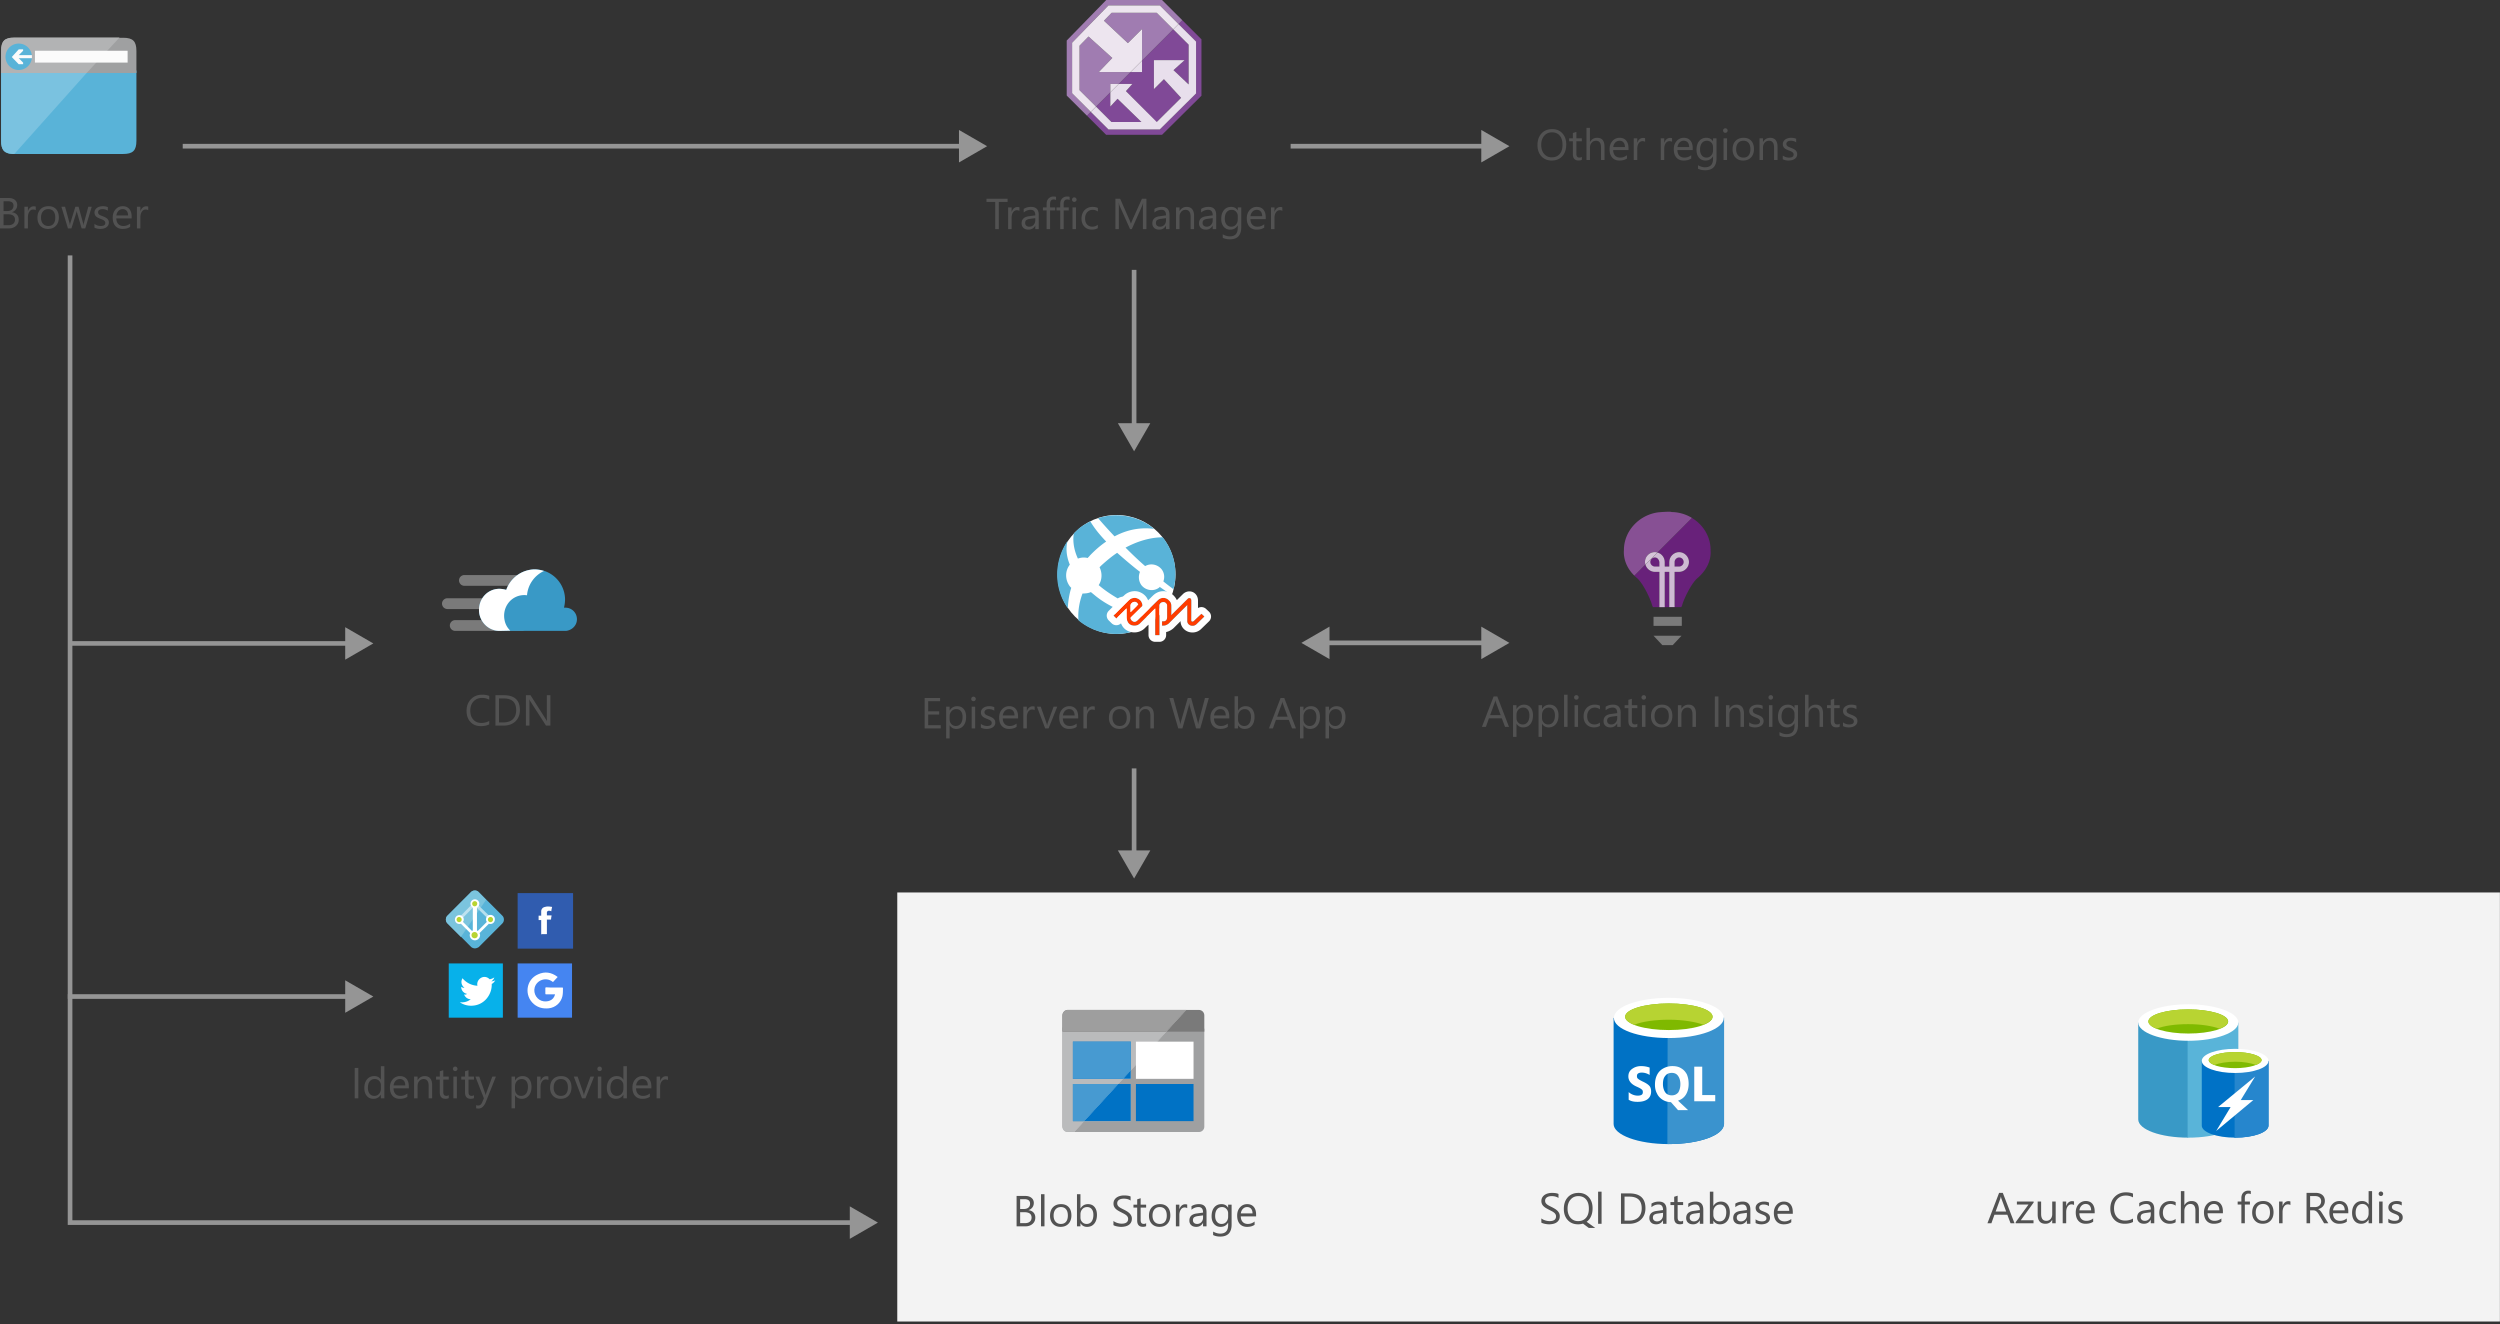 <svg class="architecture-diagram" aria-labelledby="digital-marketing-episerver" height="427" viewbox="0 0 806 427" width="806" xmlns="http://www.w3.org/2000/svg">
    <rect width="100%" height="100%" fill="#333333" stroke="none"/>
    <g fill="none" fill-rule="evenodd" stroke="none" stroke-width="1">
        <path fill="#F3F3F3" d="M289.281 426.057h516.688V287.733H289.281z"/>
        <path fill="#804997" d="M356.65 0h17.991l6.538 6.523v.006l-1.228 1.227 5.665 5.65V30.13L373.92 41.728h-16.573l-5.686-5.665-1.23 1.23 6.194 6.172h18.015l12.714-12.604V12.683l-6.175-6.16L374.641 0V0z"/>
        <path fill="#804997" d="M378.33 22.612l4.886 4.607V14.402l-4.963-4.949-10.064 10.07v3.704h-3.704l-3.836 3.84h4.418l-2.069 2.313 9.801 9.952h.131l7.853-7.789-5.533-6.012-3.232 3.21v-9.346h9.89zM353.356 34.368l2.936 2.928.65.648 1.393 1.389h9.662l-1.43-1.389-.669-.648-5.606-5.447-2.327 2.505v-4.598z"/>
        <path fill="#E8DFEC" d="M368.19 23.227v-3.706l-3.704 3.706z"/>
        <path fill="#E8DFEC" d="M379.951 7.756l-1.695 1.696 4.962 4.95V27.22l-4.885-4.608 3.578-3.216h-9.89v9.344l3.232-3.21 5.532 6.013-7.853 7.788L363 29.38l2.07-2.314h-4.418l-2.686 2.688v4.599l2.325-2.506 7.705 7.484h-9.66l-4.98-4.965-1.695 1.696 5.686 5.666h16.573l11.696-11.598V13.406z"/>
        <path fill="#FFF" d="M343.911 30.799l1.64 1.633v-.001l-1.64-1.634zM345.551 32.432l.098.1v-.002l-.098-.099zM345.65 32.53l4.78 4.764z"/>
        <path fill="#A07CB1" d="M356.65.002l-12.74 13.063v17.733l6.52 6.496 1.23-1.23-6.012-5.99V13.758L357.366 1.74h16.551l6.034 6.016 1.227-1.227v-.005L374.64.002z"/>
        <path fill="#A07CB1" d="M358.608 18.69l-7.67-6.915-2.89 2.955v14.342l5.308 5.294 4.61-4.613v-2.688h2.687l3.835-3.838H354.24zM358.38 4.138l-2.473 2.535 7.724 7.238 4.562-4.553v10.165l10.063-10.07-5.327-5.314z"/>
        <path fill="#EDE5EF" d="M348.047 29.074V14.732l2.89-2.956 7.67 6.916-4.368 4.537h10.249l3.704-3.706V9.359l-4.562 4.551-7.724-7.235 2.473-2.538h14.549l5.327 5.317 1.695-1.697-6.031-6.017h-16.552L345.65 13.76v16.313l6.01 5.99 1.696-1.696z"/>
        <path fill="#EDE5EF" d="M357.966 29.755l2.686-2.688h-2.686z"/>
        <path d="M.356 22.715v22.662c0 3.14 1.121 4.263 4.258 4.263h35.109c3.136 0 4.258-1.122 4.258-4.263V22.715H.356z" fill="#59B3D8"/>
        <path d="M43.98 23.544V16.44c0-3.141-1.12-4.262-4.258-4.262H4.614c-3.138 0-4.258 1.12-4.258 4.262v7.104H43.98z" fill="#9FA0A1"/>
        <path d="M38.527 12.101H4.613c-3.137 0-4.257 1.122-4.257 4.263v7.178H27.92l10.607-11.44z" fill="#B2B3B4"/>
        <path d="M4.614 49.639h-.598c-2.689-.15-3.66-1.348-3.66-4.264V23.542H27.92L4.614 49.639z" fill="#7AC2E0"/>
        <path fill="#FBFBFB" d="M11.262 20.177h29.88v-3.813h-29.88z"/>
        <path d="M6.032 14.045a4.26 4.26 0 014.258 4.263 4.26 4.26 0 01-4.258 4.262 4.26 4.26 0 01-4.258-4.262 4.26 4.26 0 014.258-4.263" fill="#59B3D8"/>
        <path fill="#FBFBFB" d="M10.293 17.785H6.035l1.418-1.42v-.449H6.035l-2.242 2.468 2.242 2.318h1.418v-.523l-1.418-1.422h4.258z"/>
        <path d="M172.868 188.872h-23.142a1.75 1.75 0 01-1.74-1.74 1.739 1.739 0 011.74-1.739h23.142a1.739 1.739 0 010 3.479M168.17 203.401h-21.402a1.745 1.745 0 01-1.74-1.74 1.745 1.745 0 011.74-1.739h21.401a1.74 1.74 0 011.74 1.74 1.744 1.744 0 01-1.74 1.74M165.648 196.354h-21.403a1.75 1.75 0 01-1.74-1.74 1.744 1.744 0 011.74-1.739h21.401a1.744 1.744 0 011.739 1.739 1.745 1.745 0 01-1.737 1.74" fill="#7A7A7A"/>
        <path d="M186.004 199.659a3.705 3.705 0 00-1.052-2.628 3.684 3.684 0 00-2.602-1.113h-.522c.212-.855.328-1.73.346-2.611a9.78 9.78 0 00-9.742-9.743 9.896 9.896 0 00-9.222 6.612 8.71 8.71 0 00-2.175-.348c-3.74 0-6.612 3.045-6.612 6.785 0 3.741 2.958 6.786 6.612 6.786h21.49c2-.261 3.48-1.826 3.48-3.74" fill="#3999C6"/>
        <path d="M164.515 203.312a6.193 6.193 0 01-1.826-3.306c-.784-3.654 1.391-7.22 4.958-8.004a6.588 6.588 0 012.262-.086 9.483 9.483 0 015.481-7.83 11.103 11.103 0 00-2.958-.522 9.9 9.9 0 00-9.222 6.611 8.709 8.709 0 00-2.175-.347c-3.74 0-6.612 3.045-6.612 6.785 0 3.741 2.958 6.786 6.612 6.786l3.48-.087z" fill="#FFF"/>
        <path fill="#7A7A7A" d="M533.096 201.778h9.114v-2.929h-9.114zM533.096 204.967l2.837 3.016h3.353l2.837-3.016z"/>
        <path d="M542.812 181.19c0-.775-.602-1.466-1.462-1.466-.774 0-1.462.691-1.462 1.466v1.464h1.462c.774 0 1.462-.69 1.462-1.464M533.526 182.654h1.462v-1.464c-.087-.775-.689-1.466-1.462-1.466s-1.462.604-1.462 1.466c0 .775.69 1.464 1.462 1.464" fill="#68217A"/>
        <path d="M539.889 181.19c0-.776.688-1.466 1.462-1.466.86 0 1.463.69 1.463 1.466 0 .774-.69 1.464-1.463 1.464h-1.462v-1.464zm-6.362-1.466c.773 0 1.375.69 1.462 1.466v1.464h-1.462c-.774 0-1.462-.69-1.462-1.464 0-.863.688-1.466 1.462-1.466z" fill="#68217A"/>
        <path d="M551.497 177.571v-.259c0-4.32-2.416-8.155-6.02-10.336l-11.125 11.146a3.176 3.176 0 012.356 3.067v1.465h1.462v-1.465c0-1.722 1.462-3.186 3.181-3.186 1.72 0 3.181 1.464 3.181 3.186 0 1.723-1.46 3.19-3.18 3.19h-1.462v10.94h-1.72v-10.94h-1.462v10.853h-1.72v-10.854h-1.462c-1.435 0-2.679-1.028-3.054-2.368l-3.566 3.573a12.092 12.092 0 01-1.713-2.092 12.478 12.478 0 002.572 2.868c2.236 1.982 4.557 7.322 4.902 8.873l.258.517h9.114l.258-.517c.345-1.55 2.752-6.89 4.901-8.787 4.901-4.136 4.3-8.7 4.3-8.874" fill="#68217A"/>
        <path d="M533.526 184.377h1.461v11.354h1.721v-11.354h1.461v11.34h1.72v-11.34h1.46c1.721 0 3.182-1.465 3.182-3.187 0-1.723-1.46-3.188-3.182-3.188-1.719 0-3.18 1.465-3.18 3.188v1.464h-1.46v-1.464c0-1.447-.978-2.7-2.358-3.068l-3.88 3.889c.374 1.34 1.618 2.366 3.055 2.366zm6.362-3.187c0-.776.688-1.465 1.461-1.465.861 0 1.463.689 1.463 1.465 0 .774-.688 1.464-1.463 1.464h-1.46v-1.464zm-6.362-1.465c.773 0 1.375.689 1.461 1.465v1.464h-1.46c-.774 0-1.464-.69-1.464-1.464 0-.863.69-1.465 1.463-1.465z" fill="#CEBAD3"/>
        <path d="M530.472 182.01a3.079 3.079 0 01-.126-.82 3.177 3.177 0 013.182-3.188 3.2 3.2 0 01.826.119l11.124-11.145-.104-.061a12.822 12.822 0 00-.644-.366c-.298-.154-.6-.3-.91-.432l-.126-.051a13.143 13.143 0 00-4.835-.988c-.172-.257-4.128.087-4.128.087-6.277.776-11.178 6.032-11.178 12.147 0 .02-.01.104-.018.235v.013c-.003.04-.004.097-.006.147l-.005.118c-.002.052-.001.115-.002.174v.17c0 .065.005.138.008.208l.009.209c.005.077.013.16.02.243l.023.238a13.306 13.306 0 00.078.534c.018.105.04.215.062.326.016.083.036.168.056.255.028.12.059.245.093.37.023.082.048.166.074.249.04.139.084.276.133.418l.087.232c.058.155.117.31.186.467.029.069.062.137.093.205.079.17.159.34.25.517.03.056.063.112.094.168.104.188.21.378.33.568.023.038.05.076.076.114a11.98 11.98 0 001.714 2.092l3.564-3.571z" fill="#875094"/>
        <path d="M530.346 181.19c0 .283.052.556.126.82l3.88-3.888a3.15 3.15 0 00-.824-.12 3.177 3.177 0 00-3.182 3.188" fill="#D6C5D9"/>
        <path fill="#07B1EA" d="M144.676 328.096h17.452v-17.487h-17.452z"/>
        <path d="M159.705 316.048c-.417.168-.835.335-1.336.335.501-.251.835-.753 1.002-1.255-.417.25-.918.502-1.503.586-.417-.42-1.002-.753-1.67-.753-1.252 0-2.338 1.087-2.338 2.343 0 .167 0 .334.084.502a6.664 6.664 0 01-4.843-2.427c-.167.335-.334.753-.334 1.172 0 .836.417 1.506 1.002 1.924-.418 0-.752-.083-1.086-.334 0 1.17.835 2.092 1.837 2.259-.083.167-.25.25-.5.25-.168 0-.335 0-.418-.083.334.92 1.17 1.589 2.171 1.589-.835.67-1.837 1.004-2.923 1.004h-.584a6.487 6.487 0 003.59 1.088c4.26 0 6.68-3.597 6.68-6.693v-.335c.501-.251.835-.67 1.17-1.172" fill="#FFF"/>
        <path fill="#4585F1" d="M166.887 328.096h17.535v-17.487h-17.535z"/>
        <path d="M178.744 318.39h2.505c.167 0 .25 0 .25.167 0 .837 0 1.758-.167 2.595-.5 2.175-2.254 3.68-4.425 3.932-1.754.167-3.34-.168-4.76-1.339-3.256-2.76-2.588-7.949 1.336-9.623 2.171-1.003 4.26-.669 6.18.753.166.084.166.168 0 .251-.418.42-.836.921-1.253 1.34-.083.167-.167.167-.334 0-2.004-1.507-4.927-.586-5.678 1.84-.585 2.092.835 4.268 2.922 4.52.67.083 1.42 0 2.005-.252.835-.335 1.336-1.004 1.586-1.84.083-.168 0-.168-.167-.168h-2.672c-.167 0-.25 0-.25-.25v-1.759c0-.167.083-.25.25-.25 1.002.083 1.837.083 2.672.083" fill="#FFF"/>
        <path fill="#305CAF" d="M166.887 305.841h17.869v-17.905h-17.869z"/>
        <path d="M174.483 296.636h-.835v-1.423h.835V293.789c0-.417.167-.752.501-1.086.334-.252.752-.335 1.17-.42.584-.083 1.168 0 1.753.085.083 0 .083.083.083.083-.167.503-.167.92-.25 1.256v.083c-.084 0-.084 0-.167-.083-.25-.084-.5-.084-.752-.084-.25.084-.5.25-.5.502v1.004h1.502c0 .168 0 .335-.083.502 0 .25-.084.502-.084.754 0 .083 0 .083-.083.083H176.32v4.603c0 .083 0 .083-.083.083h-1.587c-.167.168-.167.168-.167.084V296.636z" fill="#FFF"/>
        <path d="M153.106 305.757c-.417 0-.918-.168-1.252-.503l-7.599-7.614a1.652 1.652 0 01-.501-1.171c0-.42.167-.921.501-1.255l7.599-7.614c.334-.335.751-.502 1.252-.502s.918.167 1.252.502l7.599 7.614c.334.334.501.753.501 1.255 0 .502-.167.92-.501 1.255l-7.599 7.614c-.417.25-.835.419-1.252.419" fill="#59B4D9"/>
        <path d="M154.275 287.6a1.645 1.645 0 00-1.17-.503c-.416 0-.917.167-1.251.502l-7.6 7.614c-.333.334-.5.753-.5 1.255 0 .418.167.92.5 1.255l4.343 4.352 8.099-11.966-2.421-2.51z" fill="#7BC4DE"/>
        <path fill="#B7DFED" d="M158.869 296.386l-3.925-3.85-.584.754 3.84 3.765z"/>
        <path fill="#BEE2EF" d="M153.356 290.947l-.668.67 1.669 1.673.585-.753z"/>
        <path fill="#BEE2EF" d="M152.772 290.947l.668.67-5.428 5.521-.668-.669z"/>
        <path d="M158.115 294.964c-.835 0-1.419.669-1.419 1.422 0 .335.083.586.25.837l-2.922 2.928c-.084-.083-.167-.083-.25-.167v-7.364c.417-.251.751-.753.751-1.255 0-.837-.668-1.422-1.42-1.422-.835 0-1.419.669-1.419 1.422 0 .502.334 1.004.751 1.255v7.364c-.083 0-.167.084-.25.167l-2.923-2.928c.167-.251.251-.502.251-.753a1.41 1.41 0 00-1.42-1.423c-.835 0-1.419.67-1.419 1.423 0 .837.668 1.422 1.42 1.422.166 0 .333 0 .5-.083l3.006 3.01a1.592 1.592 0 00-.167.67c0 .92.752 1.674 1.67 1.674.92 0 1.67-.753 1.67-1.673 0-.251-.083-.42-.167-.67l3.006-3.011c.167.083.334.083.501.083.835 0 1.42-.67 1.42-1.422.083-.837-.585-1.506-1.42-1.506" fill="#FFF"/>
        <path d="M154.024 301.49c0 .586-.417 1.004-1.002 1.004s-1.002-.418-1.002-1.004c0-.586.417-1.004 1.002-1.004s1.002.502 1.002 1.004M153.857 291.363a.837.837 0 01-.834.837.838.838 0 010-1.673c.5 0 .834.334.834.836M148.846 296.469a.837.837 0 01-.835.837.837.837 0 010-1.673c.418 0 .835.334.835.836M158.952 296.469a.837.837 0 01-.835.837.837.837 0 010-1.673c.5 0 .835.334.835.836" fill="#B8D432"/>
        <path d="M364.573 347.817h-2.553l-1.522 1.66h4.075v11.985h-15.077l-3.13 3.41h-2.015a1.842 1.842 0 01-1.83-1.844v.185c0 .921.733 1.751 1.648 1.751h42.364c.914 0 1.738-.738 1.738-1.75v-31.579l-11.414.04-12.284 13.362v2.78z" fill="#9FA0A1"/>
        <path d="M388.27 332.606v-5.255c0-.92-.73-1.75-1.737-1.75h-4.119l-6.431 7.005h12.288zM344.352 325.598h-.183c-.915 0-1.647.831-1.647 1.752v.092c0-1.013.823-1.844 1.83-1.844" fill="#7A7A7A"/>
        <path fill="#0072C5" d="M364.574 345.036l-2.553 2.78h2.553zM364.575 349.477H360.5l-11.002 11.984h15.077z"/>
        <path fill="#FFF" d="M342.522 332.606v.093h33.377l.084-.093z"/>
        <path d="M342.522 334.174v28.855c0 1.015.822 1.844 1.83 1.844h2.013l3.13-3.411h-3.587v-11.984h14.59l1.523-1.66h-16.113v-11.985h18.666v9.204l11.325-12.34h-33.377v1.477z" fill="#9FA0A1"/>
        <path d="M342.522 334.174v28.856c0 1.015.822 1.844 1.83 1.844h2.013l3.13-3.411h-3.587v-11.984h14.59l1.523-1.66h-16.113v-11.985h18.666v9.203l12.512-13.63-34.565-.154v2.92z" fill="#BABBBC"/>
        <path d="M382.415 325.598h-38.064c-1.006 0-1.83.831-1.83 1.844v5.162h33.462l6.432-7.006z" fill="#7A7A7A"/>
        <path d="M382.415 325.598h-38.064c-1.006 0-1.83.831-1.83 1.844v5.162h33.462l6.432-7.006z" fill="#9E9E9E"/>
        <path fill="#0072C5" d="M364.575 335.833h-18.667v11.985h16.114l2.553-2.78z"/>
        <path fill="#479AD1" d="M364.575 335.833h-18.667v11.985h16.114l2.553-2.78z"/>
        <path fill="#0072C5" d="M345.908 349.477v11.984h3.59l11-11.984z"/>
        <path fill="#479AD1" d="M345.908 349.477v11.984h3.59l11-11.984z"/>
        <path fill="#FFF" d="M366.221 347.816h18.574v-11.985h-18.574z"/>
        <path fill="#0072C5" d="M366.221 361.462h18.574v-11.984h-18.574zM520.225 328.183v34.196c0 3.525 7.906 6.477 17.718 6.477v-40.673h-17.718z"/>
        <path d="M537.752 368.856h.286c9.812 0 17.717-2.857 17.717-6.477v-34.196h-18.003v40.673z" fill="#0072C5"/>
        <path d="M537.56 368.856h.287c9.906 0 18.003-2.857 18.003-6.478v-34.29h-18.193l-.096 40.768z" fill="#3A93CE"/>
        <path d="M555.753 328.184c0 3.524-7.906 6.478-17.717 6.478s-17.718-2.859-17.718-6.478c0-3.62 7.907-6.478 17.718-6.478 9.81 0 17.717 2.954 17.717 6.478" fill="#FFF"/>
        <path d="M552.135 327.803c0 2.38-6.287 4.286-14.098 4.286-7.81 0-14.097-1.906-14.097-4.286 0-2.382 6.287-4.288 14.097-4.288s14.098 1.906 14.098 4.288" fill="#7FB900"/>
        <path d="M549.182 330.374c1.81-.762 2.953-1.62 2.953-2.571 0-2.382-6.287-4.287-14.098-4.287-7.81 0-14.097 1.905-14.097 4.287 0 .952 1.143 1.904 2.953 2.57 2.572-1.047 6.668-1.618 11.144-1.618 4.477 0 8.574.667 11.145 1.619" fill="#B7D332"/>
        <path d="M532.321 351.901c0 1.048-.38 1.904-1.143 2.477-.762.571-1.81.857-3.239.857-1.142 0-2.096-.19-2.857-.667v-2.477a4.431 4.431 0 002.953 1.143c.475 0 .952-.095 1.238-.285.285-.192.381-.477.381-.858 0-.38-.096-.667-.38-.857-.287-.286-.858-.57-1.716-.953-1.715-.762-2.572-1.904-2.572-3.238 0-1.048.382-1.81 1.144-2.38.761-.574 1.714-.954 2.953-.954 1.048 0 2 .19 2.761.476v2.381c-.76-.476-1.619-.762-2.57-.762-.477 0-.858.096-1.144.286-.286.191-.38.476-.38.858 0 .381.094.666.38.857.19.191.667.476 1.428.857 1.048.476 1.811.953 2.286 1.524.287.381.477.952.477 1.715M544.42 349.425c0 1.333-.286 2.477-.857 3.429-.572.952-1.43 1.619-2.572 2l3.239 3.049h-3.24l-2.285-2.573a5.136 5.136 0 01-2.668-.761c-.762-.477-1.43-1.144-1.81-2.001-.476-.857-.666-1.81-.666-2.858 0-1.142.19-2.19.667-3.143a4.725 4.725 0 012-2.095 5.898 5.898 0 012.953-.763c1.048 0 2 .19 2.762.667.858.477 1.429 1.144 1.906 2 .38.953.57 1.905.57 3.049m-2.666.095c0-1.143-.286-2-.762-2.667-.476-.667-1.143-.952-2.001-.952-.857 0-1.62.285-2.095.952-.572.667-.762 1.524-.762 2.667 0 1.048.286 2 .762 2.667.476.667 1.238.953 2.095.953.858 0 1.525-.286 2.096-.953.38-.667.667-1.524.667-2.667M552.992 355.045h-6.764V343.9h2.573v9.145h4.191z" fill="#FFF"/>
        <path d="M689.367 329.665v31.23c0 3.29 7.23 5.885 16.093 5.885v-37.115h-16.093z" fill="#3999C6"/>
        <path d="M705.29 366.782h.257c8.95 0 16.094-2.596 16.094-5.884v-31.231H705.29v37.115z" fill="#59B4D9"/>
        <path d="M721.642 329.665c0 3.2-7.23 5.883-16.095 5.883-8.864 0-16.18-2.682-16.18-5.883s7.23-5.883 16.093-5.883c8.867 0 16.182 2.682 16.182 5.883" fill="#FFF"/>
        <path d="M718.37 329.32c0 2.162-5.767 3.893-12.824 3.893-7.057 0-12.909-1.73-12.909-3.894 0-2.163 5.765-3.893 12.823-3.893 7.057 0 12.91 1.73 12.91 3.893" fill="#7FBA00"/>
        <path d="M715.616 331.655c1.722-.692 2.668-1.47 2.668-2.336 0-2.163-5.767-3.893-12.824-3.893-7.057 0-12.823 1.73-12.823 3.893 0 .866 1.033 1.731 2.667 2.336 2.325-.95 6.025-1.47 10.156-1.47s7.832.605 10.156 1.47" fill="#B8D432"/>
        <path d="M709.852 342.038v20.85c0 2.164 4.819 3.894 10.757 3.894v-24.744h-10.757z" fill="#0072C6"/>
        <path d="M720.438 366.782h.172c5.938 0 10.757-1.73 10.757-3.894v-20.85h-10.93v24.744z" fill="#0072C6"/>
        <path d="M720.438 366.782h.172c5.938 0 10.757-1.73 10.757-3.894v-20.85h-10.93v24.744z" fill="#2686CD"/>
        <path d="M731.367 342.038c0 2.163-4.819 3.894-10.759 3.894-5.937 0-10.757-1.731-10.757-3.894 0-2.163 4.82-3.893 10.757-3.893 5.94 0 10.76 1.73 10.76 3.893" fill="#FFF"/>
        <path d="M729.13 341.778c0 1.384-3.873 2.596-8.521 2.596-4.647 0-8.52-1.125-8.52-2.596 0-1.385 3.873-2.596 8.52-2.596 4.648 0 8.52 1.211 8.52 2.596" fill="#7FBA00"/>
        <path d="M727.322 343.335c1.12-.433 1.808-.952 1.808-1.557 0-1.384-3.873-2.595-8.52-2.595-4.734 0-8.52 1.124-8.52 2.595 0 .605.687 1.124 1.806 1.557 1.55-.605 4.045-1.038 6.8-1.038 2.581 0 4.991.433 6.626 1.038" fill="#B8D432"/>
        <path fill="#FFF" d="M726.462 354.669l-11.962 9.95 4.648-7.701h-4.046l11.963-9.862-4.648 7.613zM359.987 204.385c10.486 0 18.987-8.584 18.987-19.174s-8.5-19.174-18.987-19.174c-10.486 0-18.987 8.585-18.987 19.174 0 10.59 8.501 19.174 18.987 19.174"/>
        <path d="M347.514 180.092c1.023-.372 2.14-.466 3.164-.187.187-.28.466-.464.652-.744 1.768-1.861 3.63-3.444 5.305-4.56-2.048-2.141-3.815-4.282-5.12-6.516a23.305 23.305 0 00-3.257 1.955c-.744.652-1.395 1.21-2.047 1.954-.28 1.49-.373 4.468 1.303 8.098M359.333 172.925c5.212-2.792 9.772-2.792 12.751-2.42-3.443-2.885-7.818-4.374-12.192-4.374-1.955 0-3.91.279-5.865.93a166.101 166.101 0 005.306 5.864M344.907 189.027c-1.582-2.142-1.582-4.934 0-6.98-1.303-3.166-1.21-5.772-.744-7.633-4.375 6.422-4.56 15.078.093 21.686.093-1.954.373-4.188 1.117-6.608-.187-.093-.279-.279-.466-.465M362.87 176.554c2.234 2.233 4.375 4.281 6.33 5.958 1.768-1.024 4.001-.56 5.305 1.023.93 1.21 1.023 2.7.558 3.91 1.49 1.21 2.513 1.954 3.257 2.512 1.49-5.492.466-11.633-3.257-16.474-.093-.094-.186-.186-.186-.28-.372.094-5.212-.279-12.007 3.351M373.76 189.398c-1.77 1.396-4.374 1.023-5.771-.745-.93-1.303-1.024-2.885-.465-4.28-2.42-1.863-4.933-4.003-7.353-6.144l-.186-.186.186.186c-1.582 1.023-3.258 2.42-5.026 4.002l-.652.651c.93 1.862.838 4.096-.28 5.771.373.28.652.558 1.025.838 1.768 1.396 3.537 2.512 5.119 3.444 1.675-1.024 3.816-.745 5.026.837.372.466.559 1.024.65 1.49 4.748 1.396 8.193.93 9.403.651.93-1.303 1.582-2.7 2.14-4.189-.745-.465-1.955-1.303-3.816-2.605.187.092.093.185 0 .28M364.92 199.17c-1.676 1.305-4.002.932-5.306-.743-.558-.838-.837-1.77-.744-2.7-1.861-.93-3.722-2.047-5.585-3.536-.558-.465-1.023-.838-1.582-1.303-.838.372-1.768.465-2.7.465-1.302 3.444-1.488 6.608-1.302 8.656 3.444 2.886 7.819 4.375 12.193 4.375 4.095 0 8.097-1.304 11.542-3.91l1.674-1.396c-1.954 0-4.467-.093-7.352-.744-.187.186-.466.558-.838.837" fill="#59B3D8"/>
        <path d="M364.486 197.219v-2.1c0-.373.57-1.07 1.314-1.091l.035-.001c.841 0 1.123.885 1.123.885l-2.448 2.448-.024-.141zm20.904 2.524c-.349.35-.612.65-.91.668h-.052c-.248 0-.38-.122-.38-.542 0-.447.032-5.39.018-6.271-.009-.548-.296-.77-.605-.77a.781.781 0 00-.534.226c-.327.316-5.318 5.276-5.318 5.276s.028-1.808.014-2.508.078-1.245-.552-2.035c-.522-.653-1.133-1.008-1.967-1.027l-.057-.001c-.664 0-1.23.266-1.735.729-.517.475-6.227 6.185-6.508 6.437-.206.186-.555.538-1.027.538-.17 0-.354-.045-.554-.16-.756-.434-.742-1.077-.685-1.19.055-.111 3.491-3.39 3.643-3.638.103-.166.318-.25-.103-1.26-.409-.981-1.514-1.411-2.046-1.453a2.562 2.562 0 00-.18-.007c-.539 0-1.316.173-1.917.76-.67.658-4.957 4.96-4.957 4.96l.935.928 3.3-3.275s-.009 2.364 0 2.795c.007.43.032.926.388 1.62.356.695 1.033 1.075 1.827 1.166.105.012.21.018.312.018.674 0 1.29-.25 1.706-.638.48-.446 5.003-4.953 5.003-4.953v8.624h1.348v-9.484c0-.604.496-1.117 1.248-1.165a.745.745 0 01.066-.003c.716 0 1.183.765 1.183 1.127v3.026c0 .472.024.835-.09 1.29-.155.606-.738.769-.969.769h-.587v1.373s.051.002.134.002c.166 0 .464-.008.751-.052.43-.066 1.1-.446 1.405-.77.307-.321 5.85-5.837 5.85-5.837v5.225c0 .798.685 1.344 1.26 1.44.144.027.291.04.435.04a1.74 1.74 0 001.243-.5c.368-.345 2.547-2.477 2.547-2.477l-.924-.868s-1.609 1.498-1.959 1.847z" fill="#FF3C00"/>
        <path d="M384.047 201.702c-.573-.098-1.26-.644-1.26-1.441v-5.225s-5.542 5.516-5.848 5.838c-.306.322-.976.703-1.406.768a5.242 5.242 0 01-.751.052c-.083 0-.133-.002-.133-.002v-1.373h.586c.232 0 .814-.162.968-.768.115-.455.09-.819.09-1.29v-3.027c0-.361-.466-1.127-1.182-1.127a.763.763 0 00-.066.003c-.752.049-1.248.562-1.248 1.165v9.485h-1.348v-8.624s-4.523 4.506-5.003 4.953c-.416.387-1.032.637-1.706.637-.102 0-.207-.005-.311-.017-.794-.091-1.472-.472-1.827-1.166-.357-.695-.381-1.191-.39-1.62-.008-.431 0-2.795 0-2.795l-3.3 3.274-.933-.927s4.286-4.302 4.957-4.96c.6-.587 1.378-.76 1.916-.76.063 0 .124.003.18.007.533.042 1.637.471 2.046 1.453.42 1.009.206 1.093.104 1.259-.153.249-3.588 3.528-3.644 3.639-.056.112-.07.756.686 1.19.199.115.384.16.553.16.472 0 .822-.353 1.028-.538.28-.252 5.99-5.962 6.508-6.438.504-.463 1.07-.728 1.734-.728l.058.001c.834.018 1.445.374 1.966 1.027.63.79.539 1.335.552 2.034.015.7-.013 2.509-.013 2.509s4.99-4.96 5.318-5.276a.779.779 0 01.533-.225c.31 0 .597.221.606.769.013.88-.02 5.824-.02 6.271 0 .42.134.543.382.543l.052-.001c.297-.018.56-.318.91-.668.349-.35 1.959-1.848 1.959-1.848l.924.869s-2.18 2.131-2.547 2.477c-.4.373-.82.501-1.243.501-.145 0-.291-.015-.437-.04m5.71-4.519l-.923-.867a2.165 2.165 0 00-2.6-.278c.003-1.109.005-2.11 0-2.476-.026-1.654-1.218-2.901-2.773-2.901-.75 0-1.493.305-2.041.835-.138.133-1.006.994-2.007 1.987a4.87 4.87 0 00-.647-1.048c-.95-1.189-2.164-1.809-3.613-1.842l-.106-.001c-1.168 0-2.275.449-3.201 1.299-.18.165-.775.751-1.695 1.665-.024-.059-.047-.117-.072-.174-.732-1.758-2.522-2.674-3.876-2.781a4.828 4.828 0 00-.351-.013c-1.286 0-2.537.502-3.432 1.379-.674.659-4.802 4.803-4.977 4.979a2.168 2.168 0 00.01 3.069l.935.926c.422.419.973.628 1.525.628a2.16 2.16 0 001.503-.605c.07.181.155.37.256.566.667 1.303 1.946 2.153 3.51 2.332.184.022.373.032.558.032 1.19 0 2.35-.444 3.183-1.219.159-.148.692-.672 1.358-1.33v3.415c0 1.197.97 2.168 2.168 2.168h1.348a2.168 2.168 0 002.167-2.168v-.993c.973-.181 2.008-.833 2.548-1.402.122-.127.993-.998 2.108-2.11v.006c0 1.985 1.578 3.325 3.063 3.578.278.048.54.071.8.071a3.927 3.927 0 002.725-1.087c.375-.351 2.358-2.291 2.582-2.511a2.167 2.167 0 00-.032-3.129" fill="#FFF"/>
        <path d="M365.835 194.026l-.034.001c-.744.021-1.315.72-1.315 1.092v2.1l.025.14 2.447-2.447s-.281-.886-1.123-.886" fill="#FFF"/>
        <path d="M1.148 69.075v3.527h1.56c.673 0 1.196-.159 1.567-.478.372-.319.558-.756.558-1.313 0-1.157-.789-1.736-2.366-1.736H1.148zm0-4.197v3.165h1.176c.63 0 1.123-.152 1.483-.454.36-.304.54-.731.54-1.283 0-.952-.627-1.428-1.88-1.428H1.148zM0 73.641v-9.802h2.79c.846 0 1.518.208 2.015.622.497.415.745.955.745 1.62 0 .556-.15 1.039-.45 1.449-.302.41-.717.702-1.245.875v.027c.661.079 1.19.328 1.586.749.396.421.595.97.595 1.644 0 .839-.3 1.518-.903 2.037-.6.52-1.36.779-2.276.779H0zM11.525 67.776c-.196-.15-.479-.226-.848-.226-.478 0-.878.226-1.199.677-.322.451-.482 1.067-.482 1.846v3.568h-1.12v-7h1.12v1.443h.027c.16-.493.403-.876.731-1.152a1.669 1.669 0 011.101-.414c.292 0 .515.032.67.096v1.162zM15.565 67.42c-.72 0-1.29.246-1.709.736-.419.49-.629 1.165-.629 2.027 0 .83.212 1.483.636 1.962.424.478.991.717 1.702.717.725 0 1.282-.234 1.671-.704.39-.468.585-1.136.585-2.003 0-.875-.195-1.548-.585-2.023-.389-.474-.946-.711-1.67-.711m-.083 6.385c-1.035 0-1.86-.327-2.478-.981-.618-.654-.926-1.521-.926-2.601 0-1.176.321-2.094.964-2.755.642-.66 1.51-.991 2.604-.991 1.043 0 1.858.32 2.444.964.585.642.878 1.534.878 2.672 0 1.118-.315 2.01-.946 2.684-.632.672-1.479 1.008-2.54 1.008M29.58 66.641l-2.1 7h-1.162l-1.442-5.01a3.213 3.213 0 01-.109-.65h-.028a3.088 3.088 0 01-.143.636l-1.566 5.024h-1.12l-2.12-7h1.176l1.45 5.264c.044.16.076.37.095.63h.054c.014-.202.055-.415.123-.644l1.614-5.25h1.025l1.45 5.277c.045.17.08.38.102.63h.054c.01-.178.048-.387.117-.63l1.422-5.277h1.107zM30.454 73.388v-1.203c.61.451 1.283.677 2.017.677.984 0 1.476-.328 1.476-.984a.855.855 0 00-.126-.475 1.29 1.29 0 00-.342-.346c-.144-.1-.312-.19-.506-.27-.194-.08-.402-.163-.625-.25a8.043 8.043 0 01-.817-.372 2.481 2.481 0 01-.588-.422 1.584 1.584 0 01-.356-.538 1.908 1.908 0 01-.119-.704c0-.329.075-.619.225-.872.151-.253.351-.465.602-.636.25-.17.536-.298.858-.385.321-.087.653-.13.994-.13.606 0 1.15.105 1.627.314v1.135c-.515-.338-1.107-.507-1.777-.507-.21 0-.399.025-.567.073a1.393 1.393 0 00-.434.202.932.932 0 00-.28.31.818.818 0 00-.1.4.96.96 0 00.1.459c.065.123.162.231.29.328.127.095.282.182.465.259.182.079.39.163.622.253.31.12.588.24.834.367.246.124.455.266.63.422.171.159.305.339.398.544.094.206.141.45.141.731 0 .347-.077.647-.229.903a1.956 1.956 0 01-.612.635c-.256.17-.55.294-.882.377a4.362 4.362 0 01-1.046.122c-.72 0-1.345-.139-1.873-.417M41.296 69.472c-.005-.646-.161-1.15-.468-1.511-.308-.36-.735-.54-1.282-.54-.53 0-.978.19-1.347.567-.37.38-.597.874-.683 1.484h3.78zm1.148.95h-4.942c.018.779.228 1.38.629 1.805.4.423.952.635 1.654.635.788 0 1.513-.26 2.174-.78v1.053c-.615.447-1.43.67-2.44.67-.99 0-1.766-.317-2.331-.953-.566-.636-.848-1.53-.848-2.684 0-1.089.309-1.976.926-2.662.618-.686 1.384-1.028 2.3-1.028.917 0 1.625.297 2.126.889.5.591.752 1.414.752 2.466v.588zM47.79 67.776c-.196-.15-.479-.226-.848-.226-.478 0-.878.226-1.199.677-.322.451-.482 1.067-.482 1.846v3.568H44.14v-7h1.121v1.443h.027c.159-.493.403-.876.731-1.152a1.669 1.669 0 011.101-.414c.292 0 .515.032.67.096v1.162zM324.846 65.103h-2.83v8.764h-1.149v-8.764h-2.823v-1.039h6.802zM328.668 68.002c-.196-.15-.479-.227-.848-.227-.479 0-.879.227-1.2.678-.321.45-.482 1.067-.482 1.846v3.568h-1.121v-7h1.121v1.442h.028c.159-.493.403-.875.731-1.152a1.666 1.666 0 011.101-.413c.291 0 .515.03.67.096v1.162zM333.773 70.326l-1.687.232c-.52.073-.913.202-1.176.386-.265.185-.397.512-.397.982 0 .341.121.621.365.837.245.215.57.325.975.325.556 0 1.015-.196 1.377-.585.362-.39.543-.883.543-1.48v-.697zm1.121 3.541h-1.12v-1.094h-.028c-.488.838-1.205 1.258-2.153 1.258-.697 0-1.244-.185-1.637-.555-.395-.369-.59-.858-.59-1.468 0-1.309.768-2.07 2.31-2.284l2.097-.294c0-1.19-.48-1.784-1.44-1.784-.845 0-1.606.287-2.285.862v-1.149c.688-.437 1.481-.656 2.38-.656 1.644 0 2.466.87 2.466 2.611v4.553zM340.467 64.488a1.499 1.499 0 00-.746-.186c-.783 0-1.176.496-1.176 1.485v1.08h1.64v.957h-1.64v6.043h-1.113v-6.043h-1.197v-.957h1.197v-1.135c0-.734.21-1.314.635-1.74.423-.426.953-.639 1.586-.639.34 0 .613.041.814.123v1.012zM344.848 64.488a1.494 1.494 0 00-.744-.186c-.784 0-1.176.496-1.176 1.485v1.08h1.64v.957h-1.64v6.043h-1.115v-6.043h-1.195v-.957h1.195v-1.135c0-.734.213-1.314.637-1.74.423-.426.952-.639 1.586-.639.34 0 .612.041.812.123v1.012zM345.772 73.867h1.121v-7h-1.121v7zm.574-8.777a.717.717 0 01-.514-.205.695.695 0 01-.211-.52c0-.21.07-.385.211-.523a.708.708 0 01.514-.209c.205 0 .379.07.522.209a.695.695 0 01.216.523.69.69 0 01-.216.512.717.717 0 01-.522.213zM353.934 73.545c-.538.324-1.176.486-1.914.486-.998 0-1.805-.325-2.417-.974-.613-.65-.92-1.491-.92-2.526 0-1.153.33-2.08.99-2.78.662-.698 1.544-1.048 2.648-1.048.615 0 1.157.113 1.627.342v1.148a2.849 2.849 0 00-1.668-.546c-.716 0-1.303.255-1.761.768-.458.513-.687 1.187-.687 2.02 0 .82.215 1.467.646 1.942.43.474 1.009.71 1.733.71.61 0 1.185-.202 1.723-.608v1.066zM369.607 73.867h-1.14v-6.576c0-.52.031-1.156.095-1.908h-.027c-.11.442-.208.759-.295.951l-3.35 7.533h-.56l-3.342-7.479c-.096-.218-.194-.554-.295-1.005h-.027c.037.392.054 1.033.054 1.922v6.562h-1.107v-9.803h1.517l3.008 6.836c.233.524.383.916.451 1.176h.041c.197-.538.354-.939.473-1.203l3.068-6.809h1.436v9.803zM375.924 70.326l-1.687.232c-.52.073-.913.202-1.176.386-.265.185-.397.512-.397.982 0 .341.12.621.365.837.245.215.569.325.975.325.556 0 1.015-.196 1.377-.585.362-.39.543-.883.543-1.48v-.697zm1.12 3.541h-1.12v-1.094h-.027c-.488.838-1.205 1.258-2.153 1.258-.697 0-1.244-.185-1.637-.555-.395-.369-.591-.858-.591-1.468 0-1.309.769-2.07 2.31-2.284l2.098-.294c0-1.19-.48-1.784-1.441-1.784-.844 0-1.605.287-2.284.862v-1.149c.688-.437 1.48-.656 2.379-.656 1.645 0 2.467.87 2.467 2.611v4.553zM384.969 73.867h-1.121v-3.992c0-1.487-.543-2.229-1.627-2.229-.561 0-1.025.211-1.392.632-.367.421-.55.954-.55 1.597v3.992h-1.121v-7h1.122v1.162h.027c.528-.885 1.294-1.326 2.297-1.326.765 0 1.35.246 1.756.741.406.495.609 1.209.609 2.144v4.279zM390.97 70.326l-1.688.232c-.52.073-.912.202-1.176.386-.264.185-.397.512-.397.982 0 .341.122.621.366.837.244.215.569.325.974.325.557 0 1.016-.196 1.378-.585.362-.39.544-.883.544-1.48v-.697zm1.122 3.541h-1.121v-1.094h-.027c-.49.838-1.206 1.258-2.155 1.258-.697 0-1.242-.185-1.636-.555-.395-.369-.592-.858-.592-1.468 0-1.309.77-2.07 2.31-2.284l2.1-.294c0-1.19-.481-1.784-1.443-1.784-.843 0-1.604.287-2.284.862v-1.149c.689-.437 1.482-.656 2.379-.656 1.646 0 2.469.87 2.469 2.611v4.553zM399.057 70.701V69.67c0-.557-.187-1.033-.563-1.43a1.86 1.86 0 00-1.406-.594c-.692 0-1.234.252-1.627.755-.391.503-.588 1.209-.588 2.116 0 .78.189 1.403.565 1.87.376.466.874.701 1.494.701.629 0 1.14-.224 1.534-.67.394-.447.59-1.02.59-1.717zm1.12 2.605c0 2.571-1.23 3.856-3.69 3.856-.866 0-1.622-.164-2.27-.492v-1.121c.789.437 1.54.656 2.256.656 1.723 0 2.584-.916 2.584-2.748v-.766h-.027c-.534.893-1.335 1.34-2.407 1.34-.87 0-1.57-.311-2.101-.934-.531-.622-.797-1.457-.797-2.505 0-1.19.286-2.135.858-2.836.572-.702 1.355-1.053 2.349-1.053.943 0 1.643.378 2.098 1.135h.027v-.971h1.12v6.439zM406.926 69.697c-.005-.647-.161-1.15-.47-1.512-.306-.359-.733-.539-1.28-.539-.53 0-.98.19-1.348.567-.37.38-.596.873-.683 1.484h3.78zm1.148.95h-4.943c.019.78.229 1.38.629 1.804.4.424.953.637 1.654.637.789 0 1.514-.26 2.174-.78v1.053c-.615.446-1.428.67-2.44.67-.99 0-1.766-.318-2.331-.954-.565-.636-.848-1.53-.848-2.683 0-1.09.309-1.976.927-2.663.617-.686 1.384-1.028 2.3-1.028.916 0 1.625.296 2.126.89.5.59.752 1.413.752 2.465v.588zM413.42 68.002c-.196-.15-.48-.227-.848-.227-.478 0-.88.227-1.2.678-.321.45-.481 1.067-.481 1.846v3.568h-1.121v-7h1.12v1.442h.028c.159-.493.402-.875.73-1.152a1.666 1.666 0 011.102-.413c.29 0 .515.03.67.096v1.162zM500.364 42.666c-1.029 0-1.866.37-2.509 1.114-.642.743-.964 1.718-.964 2.926 0 1.208.314 2.18.941 2.915.626.736 1.443 1.105 2.45 1.105 1.076 0 1.924-.351 2.543-1.053.62-.702.93-1.684.93-2.946 0-1.294-.3-2.295-.903-3.001-.6-.706-1.43-1.06-2.488-1.06m-.082 9.092c-1.39 0-2.503-.458-3.339-1.374-.837-.916-1.255-2.108-1.255-3.575 0-1.578.427-2.835 1.28-3.774.851-.938 2.011-1.408 3.478-1.408 1.354 0 2.444.456 3.272 1.367.827.91 1.24 2.104 1.24 3.575 0 1.6-.424 2.865-1.272 3.794-.847.93-1.982 1.395-3.404 1.395M509.982 51.525c-.264.146-.612.22-1.046.22-1.225 0-1.839-.685-1.839-2.052V45.55h-1.203v-.957h1.203v-1.709l1.121-.362v2.071h1.764v.957h-1.764v3.945c0 .47.08.804.24 1.005.16.2.423.3.793.3.283 0 .526-.077.731-.232v.957zM517.29 51.594h-1.121V47.56c0-1.458-.542-2.188-1.627-2.188-.547 0-1.007.21-1.381.633-.373.42-.56.962-.56 1.623v3.965h-1.122V41.23h1.122v4.525h.027c.538-.884 1.304-1.326 2.297-1.326 1.577 0 2.365.95 2.365 2.85v4.314zM523.88 47.424c-.004-.647-.16-1.15-.468-1.511-.307-.36-.735-.54-1.282-.54-.528 0-.978.19-1.347.568-.37.378-.596.873-.683 1.483h3.78zm1.148.95h-4.942c.019.779.229 1.38.629 1.805.4.424.953.636 1.654.636.789 0 1.514-.26 2.174-.78v1.053c-.615.446-1.43.67-2.44.67-.99 0-1.766-.318-2.331-.953-.565-.637-.848-1.53-.848-2.684 0-1.09.309-1.976.927-2.662.617-.686 1.383-1.03 2.3-1.03.916 0 1.625.297 2.125.89.502.592.752 1.415.752 2.467v.588zM530.374 45.728c-.195-.15-.479-.226-.848-.226-.478 0-.878.226-1.199.677-.321.451-.482 1.067-.482 1.846v3.568h-1.121v-7h1.121v1.443h.027c.16-.493.403-.876.731-1.152a1.67 1.67 0 011.101-.414c.292 0 .516.032.67.096v1.162zM539.076 45.728c-.195-.15-.479-.226-.848-.226-.478 0-.878.226-1.199.677-.32.451-.482 1.067-.482 1.846v3.568h-1.12v-7h1.12v1.443h.027c.16-.493.403-.876.731-1.152a1.67 1.67 0 011.101-.414c.292 0 .516.032.67.096v1.162zM544.586 47.424c-.004-.647-.16-1.15-.468-1.511-.307-.36-.735-.54-1.282-.54-.528 0-.978.19-1.347.568-.37.378-.596.873-.683 1.483h3.78zm1.148.95h-4.942c.019.779.229 1.38.629 1.805.4.424.953.636 1.654.636.789 0 1.514-.26 2.174-.78v1.053c-.615.446-1.43.67-2.44.67-.99 0-1.766-.318-2.331-.953-.565-.637-.848-1.53-.848-2.684 0-1.09.309-1.976.927-2.662.617-.686 1.383-1.03 2.3-1.03.916 0 1.625.297 2.125.89.502.592.752 1.415.752 2.467v.588zM552.283 48.428v-1.031c0-.556-.187-1.032-.563-1.43a1.86 1.86 0 00-1.406-.594c-.692 0-1.234.252-1.627.756-.39.503-.588 1.208-.588 2.114 0 .78.19 1.404.565 1.87.376.468.874.702 1.493.702.63 0 1.141-.224 1.535-.67.394-.447.591-1.02.591-1.717zm1.121 2.605c0 2.57-1.23 3.855-3.69 3.855-.867 0-1.623-.163-2.27-.491v-1.121c.788.436 1.54.655 2.255.655 1.723 0 2.584-.915 2.584-2.747v-.767h-.027c-.534.895-1.335 1.34-2.407 1.34-.87 0-1.57-.31-2.1-.932-.532-.623-.798-1.459-.798-2.506 0-1.19.286-2.135.858-2.837.572-.701 1.355-1.053 2.348-1.053.943 0 1.644.378 2.1 1.136h.026v-.971h1.121v6.438zM555.674 51.594h1.121v-7h-1.121v7zm.574-8.778a.712.712 0 01-.725-.724c0-.21.072-.384.212-.524a.706.706 0 01.513-.208.723.723 0 01.738.732.69.69 0 01-.215.512.714.714 0 01-.523.212zM562.072 45.373c-.72 0-1.289.245-1.709.734-.419.49-.629 1.166-.629 2.028 0 .829.212 1.483.636 1.962.424.478.991.717 1.702.717.725 0 1.282-.234 1.672-.704.39-.47.584-1.136.584-2.003 0-.875-.194-1.55-.584-2.023-.39-.474-.947-.711-1.672-.711m-.082 6.385c-1.034 0-1.86-.327-2.478-.981-.618-.654-.926-1.521-.926-2.601 0-1.176.321-2.094.964-2.755.642-.661 1.51-.991 2.604-.991 1.044 0 1.858.32 2.444.964.585.642.878 1.533.878 2.672 0 1.117-.315 2.01-.946 2.684-.632.672-1.478 1.008-2.54 1.008M573.078 51.594h-1.12v-3.992c0-1.486-.543-2.23-1.628-2.23-.56 0-1.024.212-1.39.634-.368.42-.55.953-.55 1.596v3.992h-1.123v-7h1.122v1.162h.027c.53-.884 1.295-1.326 2.297-1.326.765 0 1.351.247 1.757.742.406.494.608 1.208.608 2.143v4.279zM574.767 51.34v-1.202a3.32 3.32 0 002.017.677c.984 0 1.476-.328 1.476-.985a.853.853 0 00-.126-.474 1.262 1.262 0 00-.342-.346 2.6 2.6 0 00-.505-.27c-.195-.08-.403-.163-.626-.25a7.918 7.918 0 01-.817-.373 2.426 2.426 0 01-.588-.423 1.563 1.563 0 01-.355-.537 1.89 1.89 0 01-.12-.704c0-.328.075-.62.225-.871a2.02 2.02 0 01.602-.637c.25-.17.537-.298.858-.385.322-.087.653-.13.994-.13.607 0 1.149.104 1.627.314v1.135c-.514-.337-1.107-.506-1.777-.506-.21 0-.398.024-.567.072a1.36 1.36 0 00-.434.202.925.925 0 00-.28.31.814.814 0 00-.1.4c0 .183.033.336.1.459.065.123.163.232.29.328.128.095.283.182.465.259.182.078.389.163.622.253.31.119.588.24.834.366s.456.267.629.423c.173.159.306.339.4.544.093.206.14.45.14.732 0 .347-.077.647-.23.902a1.965 1.965 0 01-.611.636 2.789 2.789 0 01-.882.376 4.35 4.35 0 01-1.046.123c-.72 0-1.344-.14-1.873-.417M483.813 230.57l-1.537-4.178a3.78 3.78 0 01-.15-.656h-.028a3.708 3.708 0 01-.158.656l-1.524 4.177h3.397zm2.688 3.78h-1.272l-1.04-2.749h-4.156l-.978 2.748h-1.278l3.76-9.802h1.19l3.774 9.802zM488.913 230.514v.978c0 .58.187 1.07.563 1.472.376.405.854.607 1.433.607.68 0 1.211-.26 1.596-.78.386-.52.578-1.243.578-2.167 0-.78-.18-1.39-.54-1.832-.36-.442-.848-.663-1.463-.663-.652 0-1.176.227-1.572.68-.397.453-.595 1.022-.595 1.706m.027 2.823h-.027v4.232h-1.12v-10.22h1.12v1.23h.027c.551-.93 1.358-1.395 2.42-1.395.903 0 1.607.314 2.113.94.505.626.758 1.466.758 2.52 0 1.17-.285 2.108-.854 2.811-.57.706-1.35 1.058-2.338 1.058-.907 0-1.606-.393-2.099-1.177M497.144 230.514v.978c0 .58.187 1.07.563 1.472.376.405.854.607 1.433.607.679 0 1.21-.26 1.596-.78.386-.52.578-1.243.578-2.167 0-.78-.181-1.39-.54-1.832-.36-.442-.848-.663-1.463-.663-.652 0-1.176.227-1.572.68-.397.453-.595 1.022-.595 1.706m.027 2.823h-.027v4.232h-1.121v-10.22h1.12v1.23h.028c.55-.93 1.358-1.395 2.42-1.395.903 0 1.607.314 2.113.94.505.626.758 1.466.758 2.52 0 1.17-.285 2.108-.854 2.811-.57.706-1.35 1.058-2.338 1.058-.907 0-1.606-.393-2.1-1.177M504.253 234.349h1.121v-10.363h-1.121zM507.644 234.349h1.121v-7h-1.121v7zm.574-8.777a.709.709 0 01-.513-.205.69.69 0 01-.212-.52c0-.209.07-.383.212-.523a.703.703 0 01.513-.208.72.72 0 01.522.208.7.7 0 01.216.523.691.691 0 01-.216.513.712.712 0 01-.522.212zM515.806 234.028c-.538.323-1.176.485-1.914.485-.998 0-1.804-.324-2.417-.974-.612-.649-.92-1.49-.92-2.526 0-1.153.33-2.079.992-2.779.66-.699 1.542-1.049 2.646-1.049.615 0 1.157.114 1.627.342v1.148c-.52-.364-1.076-.546-1.668-.546-.716 0-1.303.255-1.761.77-.458.511-.687 1.185-.687 2.02 0 .82.215 1.466.646 1.94.43.474 1.009.711 1.733.711.61 0 1.185-.203 1.723-.608v1.066zM521.39 230.808l-1.687.232c-.52.074-.913.202-1.176.387-.265.184-.397.511-.397.981 0 .341.122.621.365.838.245.215.569.324.975.324.556 0 1.015-.196 1.377-.584.362-.39.544-.884.544-1.48v-.698zm1.122 3.541h-1.121v-1.094h-.027c-.49.84-1.206 1.258-2.154 1.258-.697 0-1.243-.184-1.637-.554-.394-.369-.591-.859-.591-1.469 0-1.308.769-2.07 2.31-2.284l2.099-.294c0-1.189-.481-1.784-1.442-1.784-.844 0-1.605.287-2.284.862v-1.149c.688-.437 1.48-.656 2.379-.656 1.645 0 2.468.87 2.468 2.611v4.553zM527.871 234.281c-.265.146-.613.22-1.046.22-1.226 0-1.839-.685-1.839-2.052v-4.143h-1.203v-.957h1.203v-1.709l1.121-.362v2.071h1.764v.957h-1.764v3.945c0 .47.08.804.24 1.005.16.2.423.3.793.3.282 0 .526-.077.731-.232v.957zM529.368 234.349h1.121v-7h-1.121v7zm.574-8.777a.705.705 0 01-.512-.205.69.69 0 01-.212-.52c0-.209.07-.383.212-.523a.7.7 0 01.512-.208.724.724 0 01.739.731.695.695 0 01-.216.513.716.716 0 01-.523.212zM535.767 228.129c-.721 0-1.29.245-1.71.734-.42.49-.628 1.166-.628 2.028 0 .829.212 1.483.636 1.962.424.478.99.717 1.702.717.725 0 1.28-.234 1.67-.704.39-.47.586-1.136.586-2.003 0-.875-.195-1.55-.585-2.023-.39-.474-.946-.711-1.671-.711m-.082 6.385c-1.035 0-1.86-.327-2.48-.981-.616-.654-.924-1.521-.924-2.601 0-1.176.32-2.094.964-2.755.642-.661 1.51-.991 2.604-.991 1.043 0 1.858.32 2.443.964.586.642.879 1.533.879 2.672 0 1.117-.315 2.01-.947 2.684-.631.672-1.478 1.008-2.54 1.008M546.773 234.35h-1.121v-3.993c0-1.486-.543-2.229-1.628-2.229-.56 0-1.024.211-1.391.633-.367.421-.55.953-.55 1.596v3.992h-1.121v-7h1.121v1.162h.028c.528-.884 1.293-1.326 2.297-1.326.764 0 1.35.247 1.756.742.405.494.609 1.208.609 2.143v4.28zM552.871 234.349h1.148v-9.803h-1.148zM562.256 234.35h-1.121v-3.993c0-1.486-.543-2.229-1.627-2.229-.561 0-1.024.211-1.392.633-.366.421-.55.953-.55 1.596v3.992h-1.121v-7h1.122v1.162h.027c.528-.884 1.294-1.326 2.297-1.326.765 0 1.35.247 1.757.742.405.494.608 1.208.608 2.143v4.28zM563.944 234.096v-1.203c.61.452 1.282.678 2.017.678.984 0 1.476-.328 1.476-.986a.845.845 0 00-.127-.474 1.248 1.248 0 00-.342-.345 2.57 2.57 0 00-.505-.27c-.194-.08-.403-.163-.625-.25a7.942 7.942 0 01-.818-.374 2.466 2.466 0 01-.588-.423 1.577 1.577 0 01-.355-.537 1.911 1.911 0 01-.119-.704c0-.327.075-.619.225-.87.151-.255.351-.465.602-.637a2.85 2.85 0 01.857-.386 3.8 3.8 0 01.995-.13c.606 0 1.15.105 1.627.315v1.135c-.515-.337-1.107-.506-1.777-.506-.21 0-.399.024-.567.072a1.365 1.365 0 00-.435.202.947.947 0 00-.28.31.825.825 0 00-.099.4.96.96 0 00.1.458c.065.124.162.233.29.328.127.095.282.183.465.26.181.078.39.162.622.252.31.12.588.242.834.367.246.126.455.267.63.423.171.159.305.339.398.543.094.207.141.45.141.732 0 .347-.077.648-.23.903a1.962 1.962 0 01-.61.636c-.257.169-.55.294-.883.376a4.362 4.362 0 01-1.046.123c-.72 0-1.345-.14-1.873-.418M570.309 234.349h1.121v-7h-1.121v7zm.574-8.777a.709.709 0 01-.513-.205.694.694 0 01-.212-.52c0-.209.071-.383.212-.523a.703.703 0 01.513-.208.72.72 0 01.522.208.7.7 0 01.216.523.691.691 0 01-.216.513.712.712 0 01-.522.212zM578.553 231.184v-1.032c0-.556-.188-1.032-.564-1.429a1.858 1.858 0 00-1.405-.595c-.693 0-1.235.252-1.627.756-.392.503-.588 1.208-.588 2.115 0 .78.188 1.403.564 1.87.376.467.874.701 1.494.701.629 0 1.14-.224 1.534-.67.395-.446.592-1.019.592-1.716zm1.12 2.604c0 2.571-1.23 3.856-3.69 3.856-.867 0-1.623-.164-2.27-.492v-1.12c.788.436 1.54.655 2.256.655 1.723 0 2.584-.916 2.584-2.748v-.766h-.027c-.534.894-1.336 1.34-2.407 1.34-.871 0-1.571-.31-2.102-.933-.53-.622-.796-1.458-.796-2.505 0-1.19.286-2.135.857-2.837.573-.702 1.355-1.053 2.349-1.053.943 0 1.643.378 2.099 1.135h.027v-.97h1.12v6.438zM587.754 234.35h-1.121v-4.034c0-1.458-.543-2.188-1.627-2.188-.547 0-1.008.211-1.381.633-.374.421-.56.962-.56 1.623v3.965h-1.122v-10.363h1.122v4.525h.027c.537-.884 1.303-1.326 2.297-1.326 1.576 0 2.365.95 2.365 2.851v4.313zM593.113 234.281c-.265.146-.613.22-1.046.22-1.226 0-1.839-.685-1.839-2.052v-4.143h-1.203v-.957h1.203v-1.709l1.121-.362v2.071h1.764v.957h-1.764v3.945c0 .47.08.804.24 1.005.16.2.423.3.793.3.282 0 .526-.077.731-.232v.957zM594.187 234.096v-1.203c.61.452 1.281.678 2.016.678.985 0 1.476-.328 1.476-.986a.845.845 0 00-.126-.474 1.248 1.248 0 00-.342-.345 2.57 2.57 0 00-.505-.27c-.195-.08-.404-.163-.625-.25a7.942 7.942 0 01-.818-.374 2.466 2.466 0 01-.589-.423 1.577 1.577 0 01-.355-.537 1.911 1.911 0 01-.118-.704c0-.327.074-.619.225-.87.15-.255.35-.465.601-.637a2.85 2.85 0 01.857-.386 3.8 3.8 0 01.995-.13c.606 0 1.15.105 1.627.315v1.135c-.514-.337-1.106-.506-1.776-.506-.21 0-.4.024-.567.072a1.365 1.365 0 00-.436.202.947.947 0 00-.28.31.825.825 0 00-.099.4.96.96 0 00.1.458c.066.124.163.233.29.328.127.095.282.183.465.26.182.078.39.162.623.252.308.12.587.242.833.367.246.126.456.267.63.423.172.159.306.339.399.543.094.207.14.45.14.732 0 .347-.077.648-.23.903a1.962 1.962 0 01-.61.636c-.257.169-.55.294-.883.376a4.362 4.362 0 01-1.046.123c-.72 0-1.344-.14-1.872-.418M157.733 233.53c-.725.383-1.627.574-2.707.574-1.395 0-2.51-.449-3.35-1.346-.838-.898-1.257-2.077-1.257-3.535 0-1.567.471-2.835 1.415-3.8.943-.966 2.14-1.45 3.588-1.45.93 0 1.7.135 2.311.404v1.223a4.697 4.697 0 00-2.324-.588c-1.126 0-2.038.376-2.738 1.128-.7.752-1.049 1.757-1.049 3.015 0 1.194.327 2.146.981 2.854.653.71 1.511 1.063 2.573 1.063.985 0 1.837-.219 2.557-.656v1.114zM160.878 225.177v7.725h1.463c1.285 0 2.286-.344 3-1.033.716-.688 1.074-1.663 1.074-2.925 0-2.511-1.335-3.767-4.006-3.767h-1.531zm-1.148 8.764v-9.803h2.707c3.454 0 5.18 1.593 5.18 4.778 0 1.513-.478 2.729-1.438 3.648-.96.918-2.243 1.377-3.852 1.377h-2.597zM177.448 233.94h-1.408l-5.045-7.813a3.286 3.286 0 01-.315-.616h-.04c.036.21.054.658.054 1.347v7.082h-1.148v-9.803h1.49l4.908 7.691c.205.32.337.538.397.656h.027c-.045-.282-.068-.764-.068-1.442v-6.905h1.148v9.803zM114.367 354.099h1.148v-9.803h-1.148zM122.795 350.934v-1.032c0-.566-.187-1.044-.561-1.436-.373-.39-.847-.588-1.421-.588-.684 0-1.222.251-1.614.752-.392.501-.588 1.195-.588 2.078 0 .807.188 1.444.564 1.911.376.467.88.701 1.515.701.624 0 1.13-.226 1.52-.677.39-.45.585-1.02.585-1.709zm1.12 3.165h-1.12v-1.189h-.027c-.52.902-1.322 1.353-2.407 1.353-.88 0-1.582-.313-2.108-.939-.527-.627-.79-1.48-.79-2.56 0-1.158.29-2.086.875-2.783.583-.697 1.36-1.046 2.33-1.046.962 0 1.662.378 2.1 1.135h.027v-4.334h1.12V354.1zM130.663 349.93c-.004-.647-.16-1.15-.468-1.512-.308-.36-.735-.54-1.282-.54-.529 0-.978.19-1.347.569-.369.377-.597.873-.683 1.483h3.78zm1.148.95h-4.942c.018.779.228 1.38.63 1.805.4.423.952.635 1.653.635.79 0 1.513-.26 2.174-.78v1.053c-.615.446-1.429.67-2.44.67-.989 0-1.766-.317-2.33-.952-.566-.637-.849-1.53-.849-2.684 0-1.09.31-1.976.926-2.663.618-.685 1.384-1.029 2.301-1.029.916 0 1.624.296 2.125.89.502.591.752 1.415.752 2.466v.589zM139.317 354.1h-1.12v-3.993c0-1.486-.544-2.229-1.628-2.229-.56 0-1.024.211-1.39.633-.368.421-.55.953-.55 1.596v3.992h-1.123v-7h1.122v1.162h.027c.53-.884 1.294-1.326 2.297-1.326.765 0 1.351.247 1.757.742.405.494.608 1.208.608 2.143v4.28zM144.677 354.031c-.264.146-.613.219-1.046.219-1.226 0-1.84-.684-1.84-2.051v-4.143h-1.202v-.957h1.203v-1.709l1.12-.362v2.071h1.765v.957h-1.764v3.945c0 .469.08.804.24 1.005.159.2.423.3.793.3.282 0 .526-.077.73-.232v.957zM146.174 354.099h1.121v-7h-1.121v7zm.574-8.777a.709.709 0 01-.513-.205.694.694 0 01-.212-.52c0-.21.071-.383.212-.523a.703.703 0 01.513-.208.724.724 0 01.738.731.69.69 0 01-.215.513.716.716 0 01-.523.212zM152.811 354.031c-.263.146-.613.219-1.046.219-1.225 0-1.838-.684-1.838-2.051v-4.143h-1.203v-.957h1.203v-1.709l1.12-.362v2.071h1.764v.957h-1.763v3.945c0 .469.08.804.24 1.005.158.2.422.3.792.3.282 0 .526-.077.731-.232v.957zM159.88 347.1l-3.22 8.12c-.574 1.45-1.381 2.174-2.42 2.174-.291 0-.535-.029-.731-.089V356.3c.242.082.462.123.663.123.565 0 .989-.337 1.27-1.01l.562-1.328-2.734-6.986h1.244l1.893 5.387c.023.068.07.246.144.533h.04c.024-.109.069-.282.138-.52l1.989-5.4h1.162zM166.04 350.264v.978c0 .58.187 1.07.563 1.472.376.404.853.606 1.432.606.68 0 1.211-.26 1.596-.78.386-.519.578-1.242.578-2.167 0-.779-.18-1.389-.54-1.832-.36-.442-.848-.663-1.463-.663-.652 0-1.176.227-1.572.68-.397.454-.595 1.022-.595 1.706m.027 2.823h-.027v4.232h-1.12V347.1h1.12v1.23h.027c.552-.929 1.358-1.394 2.42-1.394.903 0 1.607.313 2.113.94.505.626.758 1.466.758 2.52 0 1.17-.284 2.108-.854 2.811-.57.705-1.349 1.057-2.338 1.057-.907 0-1.606-.392-2.099-1.176M176.799 348.234c-.196-.15-.48-.226-.848-.226-.478 0-.878.226-1.2.677-.321.451-.481 1.067-.481 1.846v3.568h-1.121v-7h1.12v1.443h.028c.16-.493.403-.876.73-1.152a1.669 1.669 0 011.102-.414c.292 0 .515.032.67.096v1.162zM180.839 347.879c-.72 0-1.29.245-1.71.734-.418.49-.628 1.166-.628 2.028 0 .829.212 1.483.636 1.962.424.478.99.717 1.702.717.725 0 1.282-.234 1.67-.704.39-.47.586-1.136.586-2.003 0-.875-.195-1.55-.585-2.023-.39-.474-.946-.711-1.671-.711m-.082 6.385c-1.035 0-1.86-.327-2.478-.981-.618-.654-.926-1.521-.926-2.601 0-1.176.32-2.094.964-2.755.642-.661 1.51-.991 2.604-.991 1.043 0 1.858.32 2.444.964.585.642.878 1.533.878 2.672 0 1.117-.315 2.01-.946 2.684-.632.672-1.478 1.008-2.54 1.008M191.537 347.1l-2.789 7h-1.1l-2.653-7h1.23l1.778 5.085c.132.374.214.7.246.977h.027c.046-.35.12-.667.22-.95l1.858-5.113h1.183zM192.74 354.099h1.121v-7h-1.121v7zm.574-8.777a.708.708 0 01-.512-.205.694.694 0 01-.212-.52c0-.21.071-.383.212-.523a.703.703 0 01.512-.208c.206 0 .38.069.523.208.144.14.216.313.216.523a.691.691 0 01-.216.513.713.713 0 01-.523.212zM200.984 350.934v-1.032c0-.566-.187-1.044-.56-1.436-.374-.39-.848-.588-1.422-.588-.684 0-1.222.251-1.614.752-.392.501-.588 1.195-.588 2.078 0 .807.188 1.444.564 1.911.376.467.881.701 1.515.701.624 0 1.131-.226 1.521-.677.39-.45.584-1.02.584-1.709zm1.121 3.165h-1.12v-1.189h-.028c-.52.902-1.322 1.353-2.407 1.353-.879 0-1.582-.313-2.108-.939-.527-.627-.79-1.48-.79-2.56 0-1.158.291-2.086.875-2.783.583-.697 1.36-1.046 2.331-1.046.961 0 1.661.378 2.1 1.135h.026v-4.334h1.121V354.1zM208.852 349.93c-.004-.647-.16-1.15-.468-1.512-.307-.36-.734-.54-1.281-.54-.53 0-.978.19-1.347.569-.37.377-.597.873-.684 1.483h3.78zm1.148.95h-4.941c.018.779.227 1.38.629 1.805.4.423.953.635 1.654.635.788 0 1.512-.26 2.173-.78v1.053c-.614.446-1.428.67-2.44.67-.988 0-1.765-.317-2.33-.952-.566-.637-.849-1.53-.849-2.684 0-1.09.31-1.976.927-2.663.617-.685 1.383-1.029 2.3-1.029.917 0 1.625.296 2.126.89.501.591.751 1.415.751 2.466v.589zM215.347 348.234c-.196-.15-.48-.226-.848-.226-.478 0-.878.226-1.2.677-.321.451-.481 1.067-.481 1.846v3.568h-1.121v-7h1.12v1.443h.028c.16-.493.403-.876.73-1.152a1.669 1.669 0 011.102-.414c.292 0 .515.032.67.096v1.162zM328.896 390.81v3.527h1.558c.674 0 1.197-.159 1.57-.478.37-.32.556-.757.556-1.313 0-1.157-.788-1.736-2.365-1.736h-1.32zm0-4.197v3.165h1.175c.63 0 1.124-.152 1.483-.454.36-.304.54-.73.54-1.283 0-.952-.625-1.428-1.88-1.428h-1.318zm-1.149 8.763v-9.802h2.79c.847 0 1.52.207 2.016.622.495.415.745.955.745 1.62 0 .556-.15 1.04-.452 1.45-.3.41-.716.701-1.243.874v.027c.66.078 1.188.328 1.585.748.397.422.596.97.596 1.645 0 .84-.301 1.518-.904 2.037-.6.52-1.36.78-2.276.78h-2.856zM335.622 395.377h1.121v-10.363h-1.121zM342.02 389.156c-.72 0-1.29.245-1.708.734-.42.491-.63 1.166-.63 2.028 0 .829.212 1.483.636 1.962.425.478.992.717 1.703.717.724 0 1.281-.234 1.67-.704.392-.469.586-1.136.586-2.003 0-.875-.195-1.549-.585-2.023-.39-.474-.947-.711-1.671-.711m-.083 6.385c-1.034 0-1.86-.327-2.477-.981-.619-.654-.927-1.521-.927-2.601 0-1.176.322-2.094.964-2.755.642-.661 1.51-.991 2.605-.991 1.043 0 1.858.321 2.443.964.586.642.879 1.533.879 2.672 0 1.117-.315 2.011-.947 2.684-.632.672-1.478 1.008-2.54 1.008M348.337 391.542v.978c0 .579.188 1.07.563 1.472.377.404.854.606 1.433.606.679 0 1.21-.26 1.597-.78.385-.52.577-1.242.577-2.167 0-.78-.181-1.39-.54-1.832-.36-.442-.848-.663-1.463-.663-.652 0-1.176.227-1.572.68-.397.454-.595 1.022-.595 1.706m.027 2.823h-.027v1.012h-1.121v-10.363h1.12v4.593h.028c.552-.93 1.359-1.394 2.42-1.394.898 0 1.6.313 2.109.939.508.627.762 1.467.762 2.52 0 1.17-.284 2.109-.854 2.812-.57.705-1.35 1.057-2.338 1.057-.926 0-1.625-.392-2.1-1.176M358.974 394.98v-1.354c.155.137.34.26.558.37.215.11.443.201.683.277.238.074.479.133.72.174.243.041.466.061.67.061.708 0 1.235-.13 1.583-.393.349-.262.523-.639.523-1.13 0-.266-.058-.495-.174-.692a1.964 1.964 0 00-.482-.536 4.718 4.718 0 00-.728-.465c-.28-.148-.582-.304-.906-.468a14.97 14.97 0 01-.957-.527 4.136 4.136 0 01-.772-.588 2.437 2.437 0 01-.516-.727 2.25 2.25 0 01-.188-.954c0-.446.098-.835.294-1.165.195-.33.453-.604.772-.818a3.512 3.512 0 011.09-.478 4.973 4.973 0 011.248-.157c.966 0 1.67.116 2.112.348v1.292c-.578-.4-1.322-.6-2.228-.6-.25 0-.502.025-.752.077-.25.053-.475.14-.67.257a1.488 1.488 0 00-.48.458 1.214 1.214 0 00-.183.683c0 .251.047.467.139.65.094.182.233.348.415.5.18.15.404.295.666.436.262.142.564.296.906.465.35.173.683.356.998.547.314.191.59.403.827.636a2.8 2.8 0 01.563.772c.14.282.209.607.209.971 0 .483-.094.892-.283 1.226a2.335 2.335 0 01-.765.818c-.323.21-.692.361-1.112.454a6.05 6.05 0 01-1.326.141 5.45 5.45 0 01-.574-.038 8.035 8.035 0 01-.697-.109 5.915 5.915 0 01-.674-.178 2.114 2.114 0 01-.51-.236M369.515 395.308c-.265.146-.612.22-1.046.22-1.226 0-1.84-.685-1.84-2.052v-4.143h-1.202v-.957h1.203v-1.709l1.12-.362v2.071h1.765v.957h-1.764v3.945c0 .47.079.804.24 1.005.16.2.423.3.793.3.283 0 .526-.077.73-.232v.957zM373.91 389.156c-.72 0-1.289.245-1.709.734-.42.491-.629 1.166-.629 2.028 0 .829.212 1.483.636 1.962.424.478.991.717 1.702.717.725 0 1.281-.234 1.672-.704.39-.469.584-1.136.584-2.003 0-.875-.195-1.549-.584-2.023-.39-.474-.947-.711-1.672-.711m-.082 6.385c-1.035 0-1.86-.327-2.479-.981-.617-.654-.925-1.521-.925-2.601 0-1.176.321-2.094.964-2.755.642-.661 1.51-.991 2.604-.991 1.043 0 1.858.321 2.443.964.586.642.88 1.533.88 2.672 0 1.117-.316 2.011-.948 2.684-.63.672-1.477 1.008-2.539 1.008M382.756 389.512c-.195-.15-.48-.226-.848-.226-.478 0-.88.226-1.2.676-.321.452-.481 1.067-.481 1.846v3.569h-1.121v-7h1.12v1.442h.028c.16-.493.403-.876.73-1.151a1.669 1.669 0 011.102-.415c.29 0 .516.033.67.096v1.163zM387.862 391.836l-1.688.232c-.52.074-.913.202-1.176.387-.264.184-.397.51-.397.98 0 .342.122.622.365.839.245.215.57.324.975.324.557 0 1.016-.196 1.377-.584.363-.391.544-.884.544-1.481v-.697zm1.121 3.54h-1.12v-1.093h-.028c-.488.839-1.206 1.258-2.154 1.258-.697 0-1.243-.184-1.636-.554-.395-.37-.592-.86-.592-1.47 0-1.307.77-2.07 2.31-2.283l2.1-.294c0-1.19-.482-1.784-1.443-1.784-.844 0-1.604.287-2.284.862v-1.15c.688-.436 1.481-.655 2.38-.655 1.644 0 2.467.87 2.467 2.61v4.554zM395.95 392.212v-1.032a2 2 0 00-.565-1.43 1.857 1.857 0 00-1.405-.594c-.693 0-1.234.252-1.627.756-.392.503-.588 1.208-.588 2.115 0 .78.188 1.403.565 1.87.375.467.873.7 1.493.7.63 0 1.141-.223 1.534-.67.395-.445.592-1.018.592-1.715zm1.12 2.604c0 2.57-1.23 3.856-3.69 3.856-.867 0-1.624-.164-2.27-.492v-1.121c.788.437 1.54.656 2.255.656 1.723 0 2.584-.916 2.584-2.748v-.766h-.027c-.534.894-1.336 1.34-2.407 1.34-.87 0-1.57-.31-2.1-.933-.532-.622-.798-1.458-.798-2.505 0-1.19.286-2.135.857-2.837.573-.702 1.356-1.053 2.35-1.053.942 0 1.643.378 2.098 1.135h.027v-.971h1.121v6.439zM403.817 391.207c-.005-.647-.16-1.15-.468-1.511-.308-.36-.735-.54-1.282-.54-.528 0-.978.19-1.347.568-.369.378-.597.873-.683 1.483h3.78zm1.148.95h-4.942c.018.779.23 1.38.63 1.805.4.424.952.636 1.653.636.79 0 1.514-.26 2.174-.78v1.053c-.615.446-1.429.67-2.44.67-.99 0-1.767-.318-2.33-.953-.566-.637-.849-1.53-.849-2.684 0-1.09.31-1.976.926-2.662.618-.686 1.384-1.03 2.301-1.03.916 0 1.625.297 2.125.89.501.592.752 1.415.752 2.467v.588zM496.928 394.16v-1.354c.155.137.34.26.558.37.215.109.444.201.683.277.239.074.48.133.72.174.243.041.466.061.67.061.708 0 1.235-.131 1.584-.393.348-.262.522-.639.522-1.131 0-.265-.057-.494-.174-.691a1.948 1.948 0 00-.482-.536 4.754 4.754 0 00-.727-.465 63.078 63.078 0 00-.907-.468c-.342-.173-.66-.349-.957-.527a4.136 4.136 0 01-.772-.588 2.437 2.437 0 01-.516-.727 2.25 2.25 0 01-.188-.954c0-.446.098-.835.294-1.165.196-.331.454-.604.772-.818a3.512 3.512 0 011.09-.478 4.973 4.973 0 011.248-.157c.967 0 1.67.116 2.112.348v1.292c-.578-.401-1.321-.601-2.228-.601a3.7 3.7 0 00-.752.078c-.25.053-.474.139-.67.257a1.488 1.488 0 00-.48.458 1.214 1.214 0 00-.183.683c0 .251.047.467.14.65.093.182.232.348.414.499.182.15.404.296.667.437.26.142.563.296.905.465.35.173.683.356.998.547a4.5 4.5 0 01.827.636c.237.232.425.49.564.772.139.282.208.607.208.971 0 .483-.094.892-.283 1.226a2.326 2.326 0 01-.765.818c-.322.21-.692.361-1.112.454a6.043 6.043 0 01-1.326.141 5.45 5.45 0 01-.574-.038 8.156 8.156 0 01-.697-.109 5.843 5.843 0 01-.673-.178 2.105 2.105 0 01-.51-.236M508.856 385.629c-1.029 0-1.866.37-2.509 1.114-.642.743-.964 1.718-.964 2.926 0 1.203.313 2.176.937 2.919.63.733 1.447 1.1 2.454 1.1 1.076 0 1.924-.35 2.543-1.052.62-.702.93-1.684.93-2.946 0-1.3-.3-2.3-.903-3.001-.6-.706-1.43-1.06-2.488-1.06m-.082 9.092c-1.385 0-2.499-.458-3.343-1.374-.834-.916-1.25-2.108-1.25-3.575 0-1.581.426-2.84 1.278-3.774.857-.938 2.016-1.408 3.48-1.408 1.35 0 2.438.456 3.267 1.367.83.91 1.244 2.104 1.244 3.575 0 1.6-.424 2.865-1.272 3.794-.2.224-.414.415-.642.574l2.755 1.976h-2.085l-1.846-1.381a5.295 5.295 0 01-1.586.226M515.228 394.556h1.121v-10.363h-1.121zM523.752 385.793v7.725h1.463c1.285 0 2.286-.344 3.001-1.033.716-.688 1.073-1.663 1.073-2.925 0-2.511-1.335-3.767-4.006-3.767h-1.531zm-1.148 8.764v-9.803h2.707c3.455 0 5.181 1.593 5.181 4.778 0 1.513-.479 2.729-1.438 3.648-.96.918-2.243 1.377-3.853 1.377h-2.597zM536.16 391.015l-1.689.232c-.52.074-.912.202-1.176.387-.264.184-.397.511-.397.981 0 .341.122.621.366.838.244.215.57.324.974.324.557 0 1.016-.196 1.378-.584.362-.39.543-.884.543-1.48v-.698zm1.12 3.541h-1.12v-1.094h-.028c-.488.84-1.205 1.258-2.154 1.258-.697 0-1.243-.184-1.636-.554-.395-.369-.592-.859-.592-1.469 0-1.308.77-2.07 2.31-2.284l2.1-.294c0-1.189-.48-1.784-1.443-1.784-.843 0-1.604.287-2.284.862v-1.149c.69-.437 1.482-.656 2.38-.656 1.645 0 2.467.87 2.467 2.611v4.553zM542.64 394.488c-.264.146-.612.22-1.046.22-1.225 0-1.84-.685-1.84-2.052v-4.143h-1.202v-.957h1.203v-1.709l1.12-.362v2.071h1.765v.957h-1.764v3.945c0 .47.08.804.24 1.005.16.2.423.3.793.3.283 0 .526-.077.73-.232v.957zM548.026 391.015l-1.688.232c-.52.074-.912.202-1.176.387-.264.184-.397.511-.397.981 0 .341.122.621.366.838.244.215.57.324.974.324.557 0 1.016-.196 1.378-.584.362-.39.543-.884.543-1.48v-.698zm1.121 3.541h-1.12v-1.094h-.028c-.488.84-1.205 1.258-2.154 1.258-.697 0-1.243-.184-1.636-.554-.395-.369-.592-.859-.592-1.469 0-1.308.77-2.07 2.31-2.284l2.1-.294c0-1.189-.48-1.784-1.443-1.784-.843 0-1.604.287-2.284.862v-1.149c.69-.437 1.482-.656 2.38-.656 1.645 0 2.467.87 2.467 2.611v4.553zM552.38 390.721v.978c0 .58.189 1.07.565 1.472.376.404.854.606 1.432.606.68 0 1.21-.26 1.597-.78.385-.519.577-1.242.577-2.167 0-.779-.18-1.388-.54-1.832-.36-.441-.848-.662-1.463-.662-.651 0-1.176.226-1.572.68-.397.453-.595 1.022-.595 1.705m.027 2.824h-.027v1.012h-1.121v-10.364h1.12v4.594h.028c.552-.93 1.359-1.394 2.42-1.394.899 0 1.6.313 2.11.939.507.627.76 1.466.76 2.52 0 1.17-.283 2.109-.853 2.812-.57.704-1.35 1.057-2.338 1.057-.925 0-1.624-.392-2.1-1.176M563.195 391.015l-1.688.232c-.52.074-.912.202-1.176.387-.264.184-.397.511-.397.981 0 .341.122.621.366.838.244.215.57.324.974.324.557 0 1.016-.196 1.378-.584.362-.39.543-.884.543-1.48v-.698zm1.121 3.541h-1.12v-1.094h-.028c-.488.84-1.205 1.258-2.154 1.258-.697 0-1.243-.184-1.636-.554-.395-.369-.592-.859-.592-1.469 0-1.308.77-2.07 2.31-2.284l2.1-.294c0-1.189-.48-1.784-1.443-1.784-.843 0-1.604.287-2.284.862v-1.149c.69-.437 1.482-.656 2.38-.656 1.645 0 2.467.87 2.467 2.611v4.553zM566.005 394.303v-1.202a3.32 3.32 0 002.017.676c.984 0 1.476-.327 1.476-.984a.853.853 0 00-.126-.475 1.262 1.262 0 00-.342-.345 2.6 2.6 0 00-.505-.27c-.195-.08-.403-.163-.626-.25a7.918 7.918 0 01-.817-.373 2.426 2.426 0 01-.588-.423 1.563 1.563 0 01-.355-.537 1.89 1.89 0 01-.12-.704c0-.329.075-.62.225-.871a2.02 2.02 0 01.602-.637c.25-.17.537-.298.858-.386.322-.087.653-.13.994-.13.607 0 1.149.105 1.627.315v1.135c-.514-.337-1.107-.506-1.777-.506-.21 0-.398.024-.567.072a1.36 1.36 0 00-.434.202.925.925 0 00-.28.31.814.814 0 00-.1.4c0 .183.033.336.1.459.065.123.163.231.29.327.128.096.283.183.465.26.182.077.389.163.622.252.31.12.588.242.834.367s.456.267.629.423c.173.159.306.339.4.543.093.207.14.45.14.732 0 .348-.077.647-.23.903a1.965 1.965 0 01-.611.635 2.789 2.789 0 01-.882.377 4.35 4.35 0 01-1.046.123c-.72 0-1.344-.14-1.873-.418M576.847 390.387c-.004-.647-.16-1.15-.468-1.512-.307-.36-.735-.54-1.282-.54-.528 0-.978.19-1.347.569-.37.377-.596.873-.683 1.483h3.78zm1.148.95h-4.942c.019.779.229 1.38.629 1.805.4.423.953.635 1.654.635.789 0 1.514-.26 2.174-.78v1.053c-.615.447-1.43.67-2.44.67-.99 0-1.766-.318-2.331-.953-.565-.637-.848-1.53-.848-2.683 0-1.09.309-1.976.927-2.663.617-.685 1.383-1.029 2.3-1.029.916 0 1.625.296 2.125.89.502.591.752 1.415.752 2.466v.589zM646.787 390.596l-1.538-4.176a3.78 3.78 0 01-.15-.656h-.028a3.708 3.708 0 01-.157.656l-1.524 4.176h3.397zm2.687 3.78h-1.272l-1.039-2.748h-4.156l-.978 2.749h-1.278l3.76-9.803h1.19l3.773 9.803zM655.646 387.698l-4.142 5.722h4.101v.957h-5.749v-.349l4.144-5.694h-3.754v-.957h5.4zM662.756 394.377h-1.121v-1.107h-.027c-.465.847-1.186 1.27-2.161 1.27-1.668 0-2.502-.992-2.502-2.98v-4.183h1.115v4.006c0 1.476.564 2.215 1.695 2.215a1.71 1.71 0 001.35-.606c.353-.402.53-.93.53-1.582v-4.033h1.12v7zM668.669 388.512c-.196-.15-.48-.226-.848-.226-.478 0-.88.226-1.2.676-.321.452-.481 1.067-.481 1.846v3.569h-1.121v-7h1.12v1.442h.028c.159-.493.403-.876.73-1.151a1.669 1.669 0 011.102-.415c.29 0 .515.033.67.096v1.163zM674.179 390.207c-.005-.647-.161-1.15-.47-1.511-.306-.36-.733-.54-1.28-.54-.53 0-.978.19-1.347.568-.37.378-.597.873-.683 1.483h3.78zm1.148.95h-4.942c.018.779.228 1.38.629 1.805.4.424.952.636 1.654.636.788 0 1.513-.26 2.174-.78v1.053c-.615.446-1.43.67-2.44.67-.99 0-1.767-.318-2.331-.953-.566-.637-.848-1.53-.848-2.684 0-1.09.309-1.976.926-2.662.618-.686 1.384-1.03 2.3-1.03.917 0 1.625.297 2.126.89.5.592.752 1.415.752 2.467v.588zM687.68 393.967c-.725.383-1.627.574-2.707.574-1.395 0-2.512-.45-3.35-1.346-.84-.898-1.257-2.077-1.257-3.535 0-1.567.47-2.835 1.415-3.8.943-.966 2.139-1.45 3.588-1.45.93 0 1.7.135 2.31.404v1.223a4.697 4.697 0 00-2.323-.588c-1.126 0-2.038.376-2.738 1.128-.7.752-1.05 1.757-1.05 3.015 0 1.194.328 2.146.98 2.854.655.709 1.513 1.063 2.575 1.063.985 0 1.836-.22 2.557-.656v1.114zM693.415 390.836l-1.688.232c-.52.074-.913.202-1.176.387-.265.184-.397.51-.397.98 0 .342.122.622.365.839.245.215.569.324.975.324.556 0 1.015-.196 1.377-.584.362-.391.544-.884.544-1.481v-.697zm1.121 3.54h-1.121v-1.093h-.027c-.489.839-1.206 1.258-2.154 1.258-.697 0-1.243-.184-1.637-.554-.394-.37-.591-.86-.591-1.47 0-1.307.769-2.07 2.31-2.283l2.099-.294c0-1.19-.481-1.784-1.442-1.784-.844 0-1.605.287-2.284.862v-1.15c.688-.436 1.481-.655 2.379-.655 1.645 0 2.468.87 2.468 2.61v4.554zM701.42 394.055c-.538.323-1.176.486-1.914.486-.998 0-1.804-.325-2.417-.974-.612-.65-.92-1.492-.92-2.526 0-1.154.33-2.08.992-2.78.66-.699 1.542-1.049 2.646-1.049.615 0 1.157.115 1.627.343v1.147c-.52-.363-1.076-.546-1.668-.546-.716 0-1.303.255-1.761.77-.458.512-.687 1.185-.687 2.02 0 .82.215 1.466.646 1.94.43.474 1.009.712 1.733.712.61 0 1.185-.204 1.723-.608v1.065zM708.926 394.377h-1.121v-4.033c0-1.458-.543-2.188-1.627-2.188-.547 0-1.008.21-1.381.633-.374.42-.56.962-.56 1.623v3.965h-1.122v-10.363h1.122v4.525h.027c.537-.884 1.303-1.326 2.297-1.326 1.576 0 2.365.95 2.365 2.85v4.314zM715.516 390.207c-.005-.647-.161-1.15-.47-1.511-.306-.36-.733-.54-1.28-.54-.53 0-.978.19-1.347.568-.37.378-.597.873-.683 1.483h3.78zm1.148.95h-4.942c.018.779.228 1.38.629 1.805.4.424.952.636 1.654.636.788 0 1.513-.26 2.174-.78v1.053c-.615.446-1.43.67-2.44.67-.99 0-1.767-.318-2.331-.953-.566-.637-.848-1.53-.848-2.684 0-1.09.309-1.976.926-2.662.618-.686 1.384-1.03 2.3-1.03.917 0 1.625.297 2.126.89.5.592.752 1.415.752 2.467v.588zM725.653 384.998a1.497 1.497 0 00-.745-.185c-.784 0-1.176.495-1.176 1.484v1.08h1.641v.957h-1.64v6.043h-1.115v-6.043h-1.196v-.957h1.196v-1.135c0-.733.212-1.313.636-1.74.423-.426.952-.64 1.586-.64.341 0 .612.042.813.124v1.012zM729.584 388.156c-.721 0-1.29.245-1.709.734-.42.491-.629 1.166-.629 2.028 0 .829.212 1.483.636 1.962.424.478.991.717 1.702.717.725 0 1.281-.234 1.671-.704.39-.469.585-1.136.585-2.003 0-.875-.195-1.549-.585-2.023-.39-.474-.946-.711-1.671-.711m-.082 6.385c-1.035 0-1.86-.327-2.479-.981-.617-.654-.925-1.521-.925-2.601 0-1.176.321-2.094.964-2.755.642-.661 1.51-.991 2.604-.991 1.043 0 1.858.321 2.443.964.586.642.879 1.533.879 2.672 0 1.117-.315 2.011-.947 2.684-.631.672-1.478 1.008-2.539 1.008M738.43 388.512c-.196-.15-.48-.226-.848-.226-.478 0-.88.226-1.2.676-.321.452-.481 1.067-.481 1.846v3.569h-1.121v-7h1.12v1.442h.028c.159-.493.403-.876.73-1.151a1.669 1.669 0 011.102-.415c.29 0 .515.033.67.096v1.163zM744.78 385.613v3.555h1.56c.286 0 .551-.043.794-.13.245-.087.456-.21.633-.372.178-.162.317-.36.417-.596.1-.234.151-.497.151-.789 0-.524-.17-.934-.51-1.227-.339-.295-.83-.44-1.473-.44h-1.572zm5.88 8.764h-1.368l-1.64-2.748a6.142 6.142 0 00-.438-.653 2.53 2.53 0 00-.435-.44 1.51 1.51 0 00-.478-.25 1.986 1.986 0 00-.578-.079h-.943v4.17h-1.148v-9.803h2.925c.428 0 .824.054 1.186.16.362.108.677.271.943.49.267.218.476.491.626.817.151.325.226.707.226 1.144 0 .342-.052.656-.154.94a2.461 2.461 0 01-.438.762 2.634 2.634 0 01-.684.572 3.542 3.542 0 01-.898.365v.027c.164.074.307.157.427.25.121.093.236.203.345.331.11.128.218.273.325.435.107.161.226.35.36.563l1.838 2.947zM755.943 390.207c-.005-.647-.16-1.15-.469-1.511-.307-.36-.734-.54-1.28-.54-.53 0-.979.19-1.348.568-.369.378-.597.873-.683 1.483h3.78zm1.148.95h-4.942c.018.779.228 1.38.63 1.805.4.424.951.636 1.653.636.788 0 1.513-.26 2.174-.78v1.053c-.615.446-1.429.67-2.44.67-.99 0-1.767-.318-2.33-.953-.567-.637-.849-1.53-.849-2.684 0-1.09.31-1.976.926-2.662.618-.686 1.384-1.03 2.301-1.03.916 0 1.624.297 2.125.89.501.592.752 1.415.752 2.467v.588zM763.64 391.212v-1.032c0-.566-.186-1.044-.56-1.436-.374-.391-.847-.588-1.421-.588-.684 0-1.222.25-1.614.752-.392.5-.588 1.195-.588 2.078 0 .807.188 1.444.564 1.91.376.468.88.702 1.515.702.624 0 1.13-.226 1.52-.677.39-.451.585-1.021.585-1.71zm1.122 3.165h-1.121v-1.19h-.027c-.52.903-1.323 1.354-2.407 1.354-.88 0-1.583-.313-2.11-.94-.525-.626-.788-1.48-.788-2.56 0-1.157.29-2.085.875-2.782.583-.697 1.36-1.046 2.33-1.046.962 0 1.662.378 2.1 1.135h.027v-4.334h1.12v10.363zM767.031 394.377h1.121v-7h-1.121v7zm.574-8.778a.705.705 0 01-.512-.205.687.687 0 01-.212-.519c0-.21.07-.384.212-.524a.703.703 0 01.512-.208.727.727 0 110 1.456zM769.998 394.124v-1.203c.61.45 1.282.677 2.017.677.984 0 1.476-.328 1.476-.985a.845.845 0 00-.127-.474 1.248 1.248 0 00-.342-.346 2.57 2.57 0 00-.505-.27c-.194-.08-.403-.163-.625-.25a7.942 7.942 0 01-.818-.373 2.466 2.466 0 01-.588-.423 1.577 1.577 0 01-.355-.537 1.911 1.911 0 01-.119-.704c0-.328.075-.62.225-.871.151-.254.351-.465.602-.637a2.85 2.85 0 01.857-.385 3.8 3.8 0 01.995-.13c.606 0 1.149.104 1.627.314v1.135c-.515-.337-1.107-.506-1.777-.506-.21 0-.399.024-.567.072a1.365 1.365 0 00-.435.202.947.947 0 00-.28.31.825.825 0 00-.099.4.96.96 0 00.099.459c.066.123.163.232.291.328.127.095.282.182.465.259.181.078.389.163.622.253.309.119.588.24.834.366s.455.267.629.423c.172.159.306.339.399.544.094.206.141.45.141.732 0 .347-.077.647-.23.902a1.962 1.962 0 01-.611.636c-.256.169-.55.294-.882.376a4.362 4.362 0 01-1.046.123c-.721 0-1.345-.14-1.873-.417" fill="#525252"/>
        <path fill="#959595" d="M486.633 47.136l-9.066-5.235v4.485h-61.471v1.5h61.47v4.486zM366.383 136.433V87.001h-1.5v49.432h-4.486l5.236 9.066 5.235-9.066zM366.383 274.165v-26.432h-1.5v26.432h-4.486l5.236 9.067 5.235-9.067zM111.293 320.536h-89.43v1.5h89.43v4.486l9.067-5.236-9.067-5.235z"/>
        <path fill="#959595" d="M283.041 394.164l-9.067-5.236v4.486H23.339V208.192h87.954v4.486l9.067-5.236-9.067-5.235v4.485H23.339V82.34h-1.5v312.573h252.135v4.485zM318.243 47.136l-9.067-5.235v4.485H58.91v1.5h250.265v4.486zM486.633 207.264l-9.066-5.236v4.487H428.63v-4.486l-9.066 5.236 9.066 5.235v-4.486h48.937v4.486z"/>
        <path fill="#525252" d="M303.303 234.839h-5.195v-9.803h4.976v1.039h-3.828v3.26h3.54v1.033h-3.54v3.432h4.047zM306.16 231.004v.978c0 .579.188 1.07.564 1.472.376.404.853.606 1.432.606.68 0 1.211-.26 1.596-.78.386-.52.578-1.242.578-2.167 0-.78-.18-1.39-.54-1.832-.36-.442-.848-.663-1.463-.663-.652 0-1.176.227-1.572.68-.397.454-.595 1.022-.595 1.706m.027 2.823h-.027v4.232h-1.12v-10.22h1.12v1.23h.027c.552-.93 1.358-1.394 2.42-1.394.903 0 1.607.313 2.113.939.505.627.758 1.467.758 2.52 0 1.17-.284 2.109-.854 2.812-.57.705-1.349 1.057-2.338 1.057-.907 0-1.606-.392-2.099-1.176M313.27 234.839h1.121v-7h-1.121v7zm.574-8.778a.709.709 0 01-.513-.205.69.69 0 01-.212-.519c0-.21.071-.384.212-.524a.707.707 0 01.513-.208c.205 0 .379.07.523.208.143.14.215.314.215.524 0 .2-.072.371-.215.512a.716.716 0 01-.523.212zM316.236 234.586v-1.203a3.32 3.32 0 002.017.677c.984 0 1.476-.328 1.476-.985a.853.853 0 00-.126-.474 1.276 1.276 0 00-.342-.346 2.61 2.61 0 00-.506-.27c-.194-.08-.402-.163-.625-.25a7.822 7.822 0 01-.817-.373 2.426 2.426 0 01-.588-.423 1.58 1.58 0 01-.356-.537 1.911 1.911 0 01-.119-.704c0-.328.075-.62.225-.871.151-.254.351-.465.602-.637.25-.17.536-.298.858-.385.321-.087.653-.13.994-.13.606 0 1.15.104 1.627.314v1.135c-.515-.337-1.107-.506-1.777-.506-.21 0-.399.024-.567.072a1.35 1.35 0 00-.434.202.939.939 0 00-.28.31.825.825 0 00-.1.4.96.96 0 00.1.459c.065.123.162.232.29.328.127.095.282.182.465.259.182.078.39.163.622.253.31.119.588.24.834.366s.455.267.63.423c.172.159.305.339.398.544.094.206.141.45.141.732 0 .347-.077.647-.229.902a1.975 1.975 0 01-.612.636c-.256.169-.55.294-.882.376a4.356 4.356 0 01-1.046.123c-.72 0-1.344-.14-1.873-.417M327.078 230.669c-.004-.647-.16-1.15-.468-1.511-.308-.36-.735-.54-1.282-.54-.529 0-.978.19-1.347.568-.369.378-.597.873-.683 1.483h3.78zm1.148.95h-4.942c.018.779.228 1.38.63 1.805.4.424.952.636 1.653.636.79 0 1.513-.26 2.174-.78v1.053c-.615.446-1.429.67-2.44.67-.989 0-1.766-.318-2.33-.953-.566-.637-.849-1.53-.849-2.684 0-1.09.31-1.976.926-2.662.618-.686 1.384-1.03 2.301-1.03.916 0 1.624.297 2.125.89.502.592.752 1.415.752 2.467v.588zM333.572 228.973c-.196-.15-.479-.226-.848-.226-.478 0-.879.226-1.2.677-.32.451-.48 1.067-.48 1.846v3.568h-1.122v-7h1.121v1.443h.027c.16-.493.403-.876.731-1.152a1.669 1.669 0 011.101-.414c.291 0 .515.032.67.096v1.162zM340.853 227.839l-2.79 7h-1.1l-2.653-7h1.23l1.778 5.086c.132.374.215.699.247.977h.026c.046-.35.118-.667.22-.95l1.859-5.113h1.183zM346.451 230.669c-.005-.647-.16-1.15-.469-1.511-.307-.36-.734-.54-1.28-.54-.53 0-.979.19-1.348.568-.369.378-.597.873-.683 1.483h3.78zm1.148.95h-4.942c.018.779.228 1.38.63 1.805.4.424.951.636 1.653.636.788 0 1.513-.26 2.174-.78v1.053c-.615.446-1.429.67-2.44.67-.99 0-1.767-.318-2.33-.953-.567-.637-.849-1.53-.849-2.684 0-1.09.31-1.976.926-2.662.618-.686 1.384-1.03 2.301-1.03.916 0 1.624.297 2.125.89.501.592.752 1.415.752 2.467v.588zM352.945 228.973c-.196-.15-.479-.226-.848-.226-.478 0-.879.226-1.2.677-.32.451-.48 1.067-.48 1.846v3.568h-1.122v-7h1.121v1.443h.027c.16-.493.403-.876.731-1.152a1.669 1.669 0 011.101-.414c.291 0 .515.032.67.096v1.162zM361.005 228.618c-.721 0-1.29.245-1.71.734-.42.491-.628 1.166-.628 2.028 0 .829.212 1.483.636 1.962.424.478.99.717 1.702.717.725 0 1.28-.234 1.67-.704.39-.469.586-1.136.586-2.003 0-.875-.195-1.549-.585-2.023-.39-.474-.946-.711-1.671-.711m-.082 6.385c-1.035 0-1.86-.327-2.48-.981-.616-.654-.924-1.521-.924-2.601 0-1.176.32-2.094.964-2.755.642-.661 1.51-.991 2.604-.991 1.043 0 1.858.321 2.443.964.586.642.879 1.533.879 2.672 0 1.117-.315 2.011-.947 2.684-.631.672-1.478 1.008-2.54 1.008M372.01 234.839h-1.12v-3.992c0-1.486-.543-2.23-1.627-2.23-.561 0-1.024.212-1.392.634-.366.42-.55.953-.55 1.596v3.992H366.2v-7h1.122V229h.027c.528-.884 1.294-1.326 2.297-1.326.765 0 1.35.247 1.757.742.405.494.608 1.208.608 2.143v4.279zM389.73 225.036l-2.77 9.803h-1.345l-2.017-7.164a4.454 4.454 0 01-.158-.998h-.026a5.124 5.124 0 01-.178.984l-2.03 7.178h-1.334L377 225.036h1.265l2.086 7.52c.086.314.14.642.163.984h.034c.024-.241.094-.57.212-.984l2.168-7.52h1.1l2.078 7.574c.072.26.127.566.165.916h.026c.018-.237.08-.552.185-.943l2.003-7.547h1.244zM395.178 230.669c-.005-.647-.161-1.15-.47-1.511-.306-.36-.733-.54-1.28-.54-.53 0-.978.19-1.347.568-.37.378-.597.873-.683 1.483h3.78zm1.148.95h-4.942c.018.779.228 1.38.629 1.805.4.424.952.636 1.654.636.788 0 1.513-.26 2.174-.78v1.053c-.615.446-1.43.67-2.44.67-.99 0-1.767-.318-2.331-.953-.566-.637-.848-1.53-.848-2.684 0-1.09.309-1.976.926-2.662.618-.686 1.384-1.03 2.3-1.03.917 0 1.625.297 2.126.89.5.592.752 1.415.752 2.467v.588zM399.143 231.004v.978c0 .579.187 1.07.563 1.472.376.404.854.606 1.433.606.679 0 1.21-.26 1.596-.78.386-.52.578-1.242.578-2.167 0-.78-.181-1.39-.54-1.832-.36-.442-.848-.663-1.463-.663-.652 0-1.176.227-1.572.68-.397.454-.595 1.022-.595 1.706m.027 2.823h-.027v1.012h-1.121v-10.363h1.12v4.593h.028c.55-.93 1.358-1.394 2.42-1.394.898 0 1.6.313 2.109.939.508.627.762 1.467.762 2.52 0 1.17-.285 2.109-.854 2.812-.57.705-1.35 1.057-2.338 1.057-.926 0-1.625-.392-2.1-1.176M415.139 231.058l-1.538-4.177a3.78 3.78 0 01-.15-.656h-.028a3.708 3.708 0 01-.157.656l-1.524 4.177h3.397zm2.687 3.78h-1.272l-1.04-2.748h-4.155l-.978 2.748h-1.278l3.76-9.802h1.189l3.774 9.802zM420.238 231.004v.978c0 .579.187 1.07.563 1.472.376.404.854.606 1.433.606.68 0 1.211-.26 1.596-.78.386-.52.578-1.242.578-2.167 0-.78-.18-1.39-.54-1.832-.36-.442-.848-.663-1.463-.663-.652 0-1.176.227-1.572.68-.397.454-.595 1.022-.595 1.706m.027 2.823h-.027v4.232h-1.12v-10.22h1.12v1.23h.027c.551-.93 1.358-1.394 2.42-1.394.903 0 1.607.313 2.113.939.505.627.758 1.467.758 2.52 0 1.17-.285 2.109-.854 2.812-.57.705-1.35 1.057-2.338 1.057-.907 0-1.606-.392-2.099-1.176M428.469 231.004v.978c0 .579.187 1.07.563 1.472.376.404.854.606 1.433.606.679 0 1.21-.26 1.596-.78.386-.52.578-1.242.578-2.167 0-.78-.181-1.39-.54-1.832-.36-.442-.848-.663-1.463-.663-.652 0-1.176.227-1.572.68-.397.454-.595 1.022-.595 1.706m.027 2.823h-.027v4.232h-1.121v-10.22h1.12v1.23h.028c.55-.93 1.358-1.394 2.42-1.394.903 0 1.607.313 2.113.939.505.627.758 1.467.758 2.52 0 1.17-.285 2.109-.854 2.812-.57.705-1.35 1.057-2.338 1.057-.907 0-1.606-.392-2.1-1.176"/>
    </g>
</svg>
